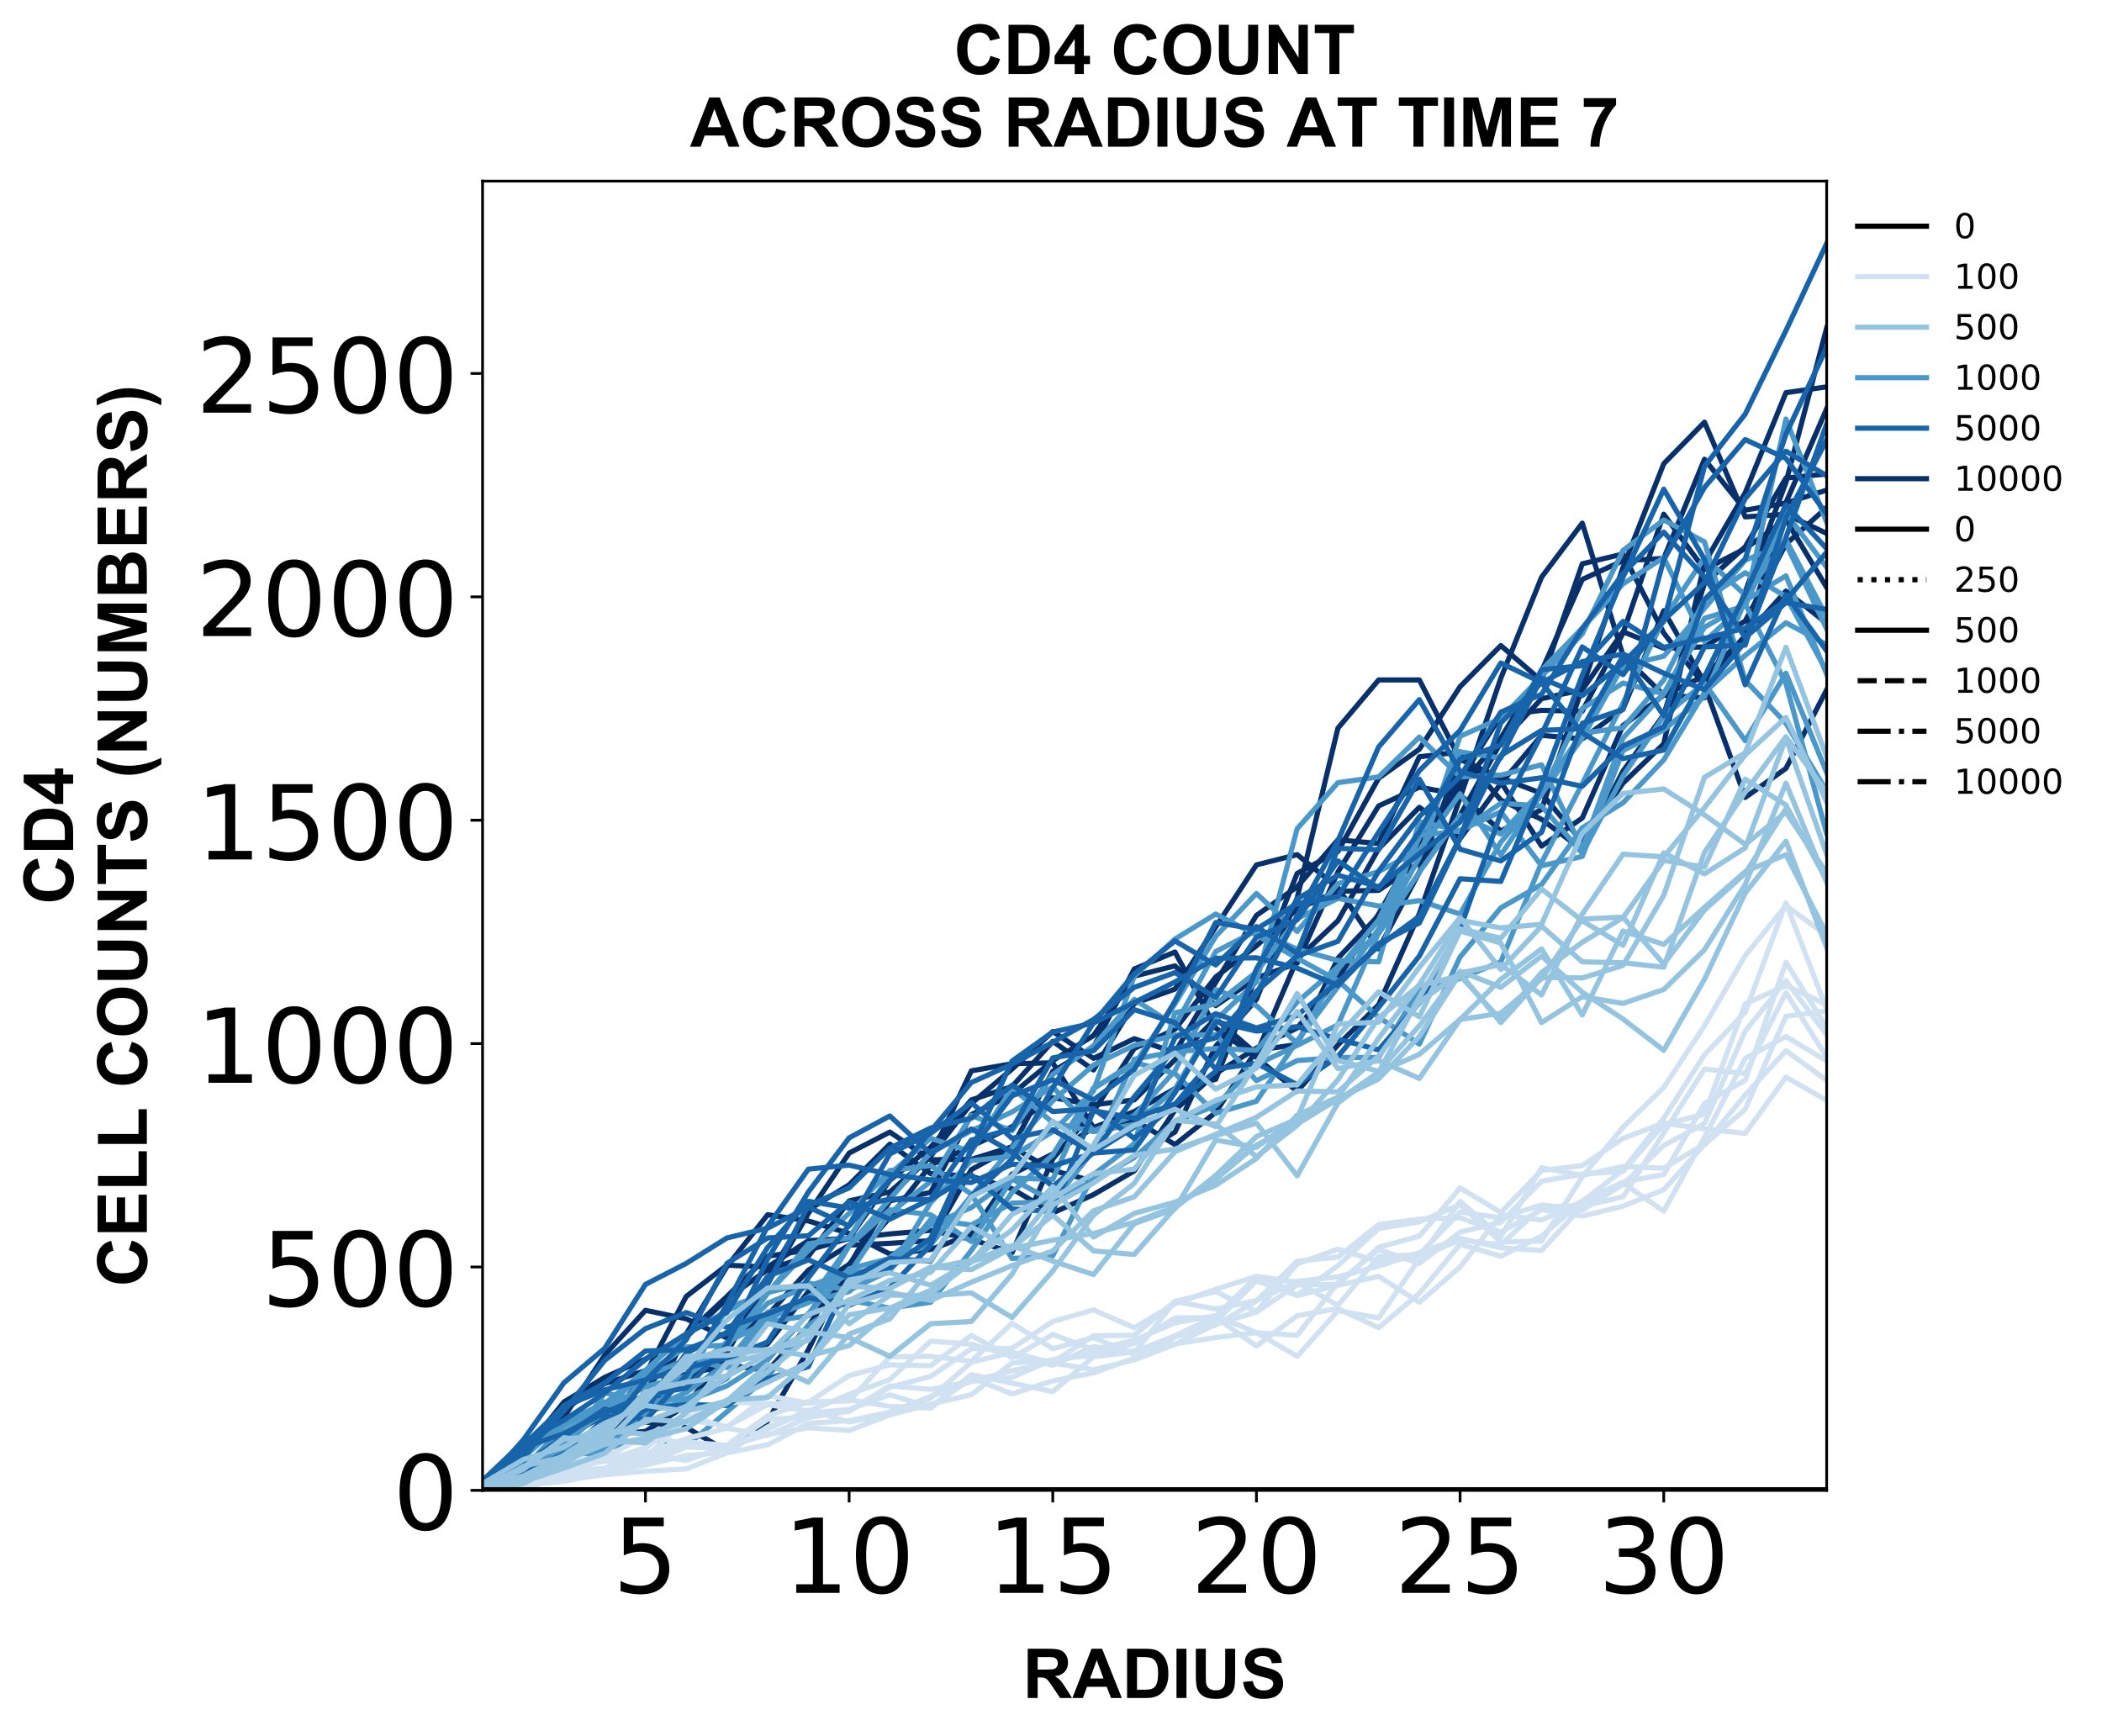<?xml version="1.0" encoding="utf-8" standalone="no"?>
<!DOCTYPE svg PUBLIC "-//W3C//DTD SVG 1.1//EN"
  "http://www.w3.org/Graphics/SVG/1.1/DTD/svg11.dtd">
<!-- Created with matplotlib (https://matplotlib.org/) -->
<svg height="504.658pt" version="1.1" viewBox="0 0 610.843 504.658" width="610.843pt" xmlns="http://www.w3.org/2000/svg" xmlns:xlink="http://www.w3.org/1999/xlink">
 <defs>
  <style type="text/css">
*{stroke-linecap:butt;stroke-linejoin:round;}
  </style>
 </defs>
 <g id="figure_1">
  <g id="patch_1">
   <path d="M 0 504.658 
L 610.843 504.658 
L 610.843 -0 
L 0 -0 
z
" style="fill:#ffffff;"/>
  </g>
  <g id="axes_1">
   <g id="patch_2">
    <path d="M 140.231 433.161 
L 530.831 433.161 
L 530.831 52.641 
L 140.231 52.641 
z
" style="fill:#ffffff;"/>
   </g>
   <g id="matplotlib.axis_1">
    <g id="xtick_1">
     <g id="line2d_1">
      <defs>
       <path d="M 0 0 
L 0 3.5 
" id="m886fbd0b2a" style="stroke:#000000;stroke-width:0.8;"/>
      </defs>
      <g>
       <use style="stroke:#000000;stroke-width:0.8;" x="187.576" xlink:href="#m886fbd0b2a" y="433.161"/>
      </g>
     </g>
     <g id="text_1">
      <!-- 5 -->
      <defs>
       <path d="M 10.797 72.906 
L 49.516 72.906 
L 49.516 64.594 
L 19.828 64.594 
L 19.828 46.734 
Q 21.969 47.469 24.109 47.828 
Q 26.266 48.188 28.422 48.188 
Q 40.625 48.188 47.75 41.5 
Q 54.891 34.812 54.891 23.391 
Q 54.891 11.625 47.562 5.094 
Q 40.234 -1.422 26.906 -1.422 
Q 22.312 -1.422 17.547 -0.641 
Q 12.797 0.141 7.719 1.703 
L 7.719 11.625 
Q 12.109 9.234 16.797 8.062 
Q 21.484 6.891 26.703 6.891 
Q 35.156 6.891 40.078 11.328 
Q 45.016 15.766 45.016 23.391 
Q 45.016 31 40.078 35.438 
Q 35.156 39.891 26.703 39.891 
Q 22.75 39.891 18.812 39.016 
Q 14.891 38.141 10.797 36.281 
z
" id="DejaVuSans-53"/>
      </defs>
      <g transform="translate(178.032 462.957)scale(0.3 -0.3)">
       <use xlink:href="#DejaVuSans-53"/>
      </g>
     </g>
    </g>
    <g id="xtick_2">
     <g id="line2d_2">
      <g>
       <use style="stroke:#000000;stroke-width:0.8;" x="246.758" xlink:href="#m886fbd0b2a" y="433.161"/>
      </g>
     </g>
     <g id="text_2">
      <!-- 10 -->
      <defs>
       <path d="M 12.406 8.297 
L 28.516 8.297 
L 28.516 63.922 
L 10.984 60.406 
L 10.984 69.391 
L 28.422 72.906 
L 38.281 72.906 
L 38.281 8.297 
L 54.391 8.297 
L 54.391 0 
L 12.406 0 
z
" id="DejaVuSans-49"/>
       <path d="M 31.781 66.406 
Q 24.172 66.406 20.328 58.906 
Q 16.5 51.422 16.5 36.375 
Q 16.5 21.391 20.328 13.891 
Q 24.172 6.391 31.781 6.391 
Q 39.453 6.391 43.281 13.891 
Q 47.125 21.391 47.125 36.375 
Q 47.125 51.422 43.281 58.906 
Q 39.453 66.406 31.781 66.406 
z
M 31.781 74.219 
Q 44.047 74.219 50.516 64.516 
Q 56.984 54.828 56.984 36.375 
Q 56.984 17.969 50.516 8.266 
Q 44.047 -1.422 31.781 -1.422 
Q 19.531 -1.422 13.062 8.266 
Q 6.594 17.969 6.594 36.375 
Q 6.594 54.828 13.062 64.516 
Q 19.531 74.219 31.781 74.219 
z
" id="DejaVuSans-48"/>
      </defs>
      <g transform="translate(227.67 462.957)scale(0.3 -0.3)">
       <use xlink:href="#DejaVuSans-49"/>
       <use x="63.623" xlink:href="#DejaVuSans-48"/>
      </g>
     </g>
    </g>
    <g id="xtick_3">
     <g id="line2d_3">
      <g>
       <use style="stroke:#000000;stroke-width:0.8;" x="305.94" xlink:href="#m886fbd0b2a" y="433.161"/>
      </g>
     </g>
     <g id="text_3">
      <!-- 15 -->
      <g transform="translate(286.852 462.957)scale(0.3 -0.3)">
       <use xlink:href="#DejaVuSans-49"/>
       <use x="63.623" xlink:href="#DejaVuSans-53"/>
      </g>
     </g>
    </g>
    <g id="xtick_4">
     <g id="line2d_4">
      <g>
       <use style="stroke:#000000;stroke-width:0.8;" x="365.122" xlink:href="#m886fbd0b2a" y="433.161"/>
      </g>
     </g>
     <g id="text_4">
      <!-- 20 -->
      <defs>
       <path d="M 19.188 8.297 
L 53.609 8.297 
L 53.609 0 
L 7.328 0 
L 7.328 8.297 
Q 12.938 14.109 22.625 23.891 
Q 32.328 33.688 34.812 36.531 
Q 39.547 41.844 41.422 45.531 
Q 43.312 49.219 43.312 52.781 
Q 43.312 58.594 39.234 62.25 
Q 35.156 65.922 28.609 65.922 
Q 23.969 65.922 18.812 64.312 
Q 13.672 62.703 7.812 59.422 
L 7.812 69.391 
Q 13.766 71.781 18.938 73 
Q 24.125 74.219 28.422 74.219 
Q 39.75 74.219 46.484 68.547 
Q 53.219 62.891 53.219 53.422 
Q 53.219 48.922 51.531 44.891 
Q 49.859 40.875 45.406 35.406 
Q 44.188 33.984 37.641 27.219 
Q 31.109 20.453 19.188 8.297 
z
" id="DejaVuSans-50"/>
      </defs>
      <g transform="translate(346.034 462.957)scale(0.3 -0.3)">
       <use xlink:href="#DejaVuSans-50"/>
       <use x="63.623" xlink:href="#DejaVuSans-48"/>
      </g>
     </g>
    </g>
    <g id="xtick_5">
     <g id="line2d_5">
      <g>
       <use style="stroke:#000000;stroke-width:0.8;" x="424.303" xlink:href="#m886fbd0b2a" y="433.161"/>
      </g>
     </g>
     <g id="text_5">
      <!-- 25 -->
      <g transform="translate(405.216 462.957)scale(0.3 -0.3)">
       <use xlink:href="#DejaVuSans-50"/>
       <use x="63.623" xlink:href="#DejaVuSans-53"/>
      </g>
     </g>
    </g>
    <g id="xtick_6">
     <g id="line2d_6">
      <g>
       <use style="stroke:#000000;stroke-width:0.8;" x="483.485" xlink:href="#m886fbd0b2a" y="433.161"/>
      </g>
     </g>
     <g id="text_6">
      <!-- 30 -->
      <defs>
       <path d="M 40.578 39.312 
Q 47.656 37.797 51.625 33 
Q 55.609 28.219 55.609 21.188 
Q 55.609 10.406 48.188 4.484 
Q 40.766 -1.422 27.094 -1.422 
Q 22.516 -1.422 17.656 -0.516 
Q 12.797 0.391 7.625 2.203 
L 7.625 11.719 
Q 11.719 9.328 16.594 8.109 
Q 21.484 6.891 26.812 6.891 
Q 36.078 6.891 40.938 10.547 
Q 45.797 14.203 45.797 21.188 
Q 45.797 27.641 41.281 31.266 
Q 36.766 34.906 28.719 34.906 
L 20.219 34.906 
L 20.219 43.016 
L 29.109 43.016 
Q 36.375 43.016 40.234 45.922 
Q 44.094 48.828 44.094 54.297 
Q 44.094 59.906 40.109 62.906 
Q 36.141 65.922 28.719 65.922 
Q 24.656 65.922 20.016 65.031 
Q 15.375 64.156 9.812 62.312 
L 9.812 71.094 
Q 15.438 72.656 20.344 73.438 
Q 25.25 74.219 29.594 74.219 
Q 40.828 74.219 47.359 69.109 
Q 53.906 64.016 53.906 55.328 
Q 53.906 49.266 50.438 45.094 
Q 46.969 40.922 40.578 39.312 
z
" id="DejaVuSans-51"/>
      </defs>
      <g transform="translate(464.398 462.957)scale(0.3 -0.3)">
       <use xlink:href="#DejaVuSans-51"/>
       <use x="63.623" xlink:href="#DejaVuSans-48"/>
      </g>
     </g>
    </g>
    <g id="text_7">
     <!-- RADIUS -->
     <defs>
      <path d="M 7.328 0 
L 7.328 71.578 
L 37.75 71.578 
Q 49.219 71.578 54.422 69.641 
Q 59.625 67.719 62.75 62.781 
Q 65.875 57.859 65.875 51.516 
Q 65.875 43.453 61.125 38.203 
Q 56.391 32.953 46.969 31.594 
Q 51.656 28.859 54.703 25.578 
Q 57.766 22.312 62.938 13.969 
L 71.688 0 
L 54.391 0 
L 43.953 15.578 
Q 38.375 23.922 36.328 26.094 
Q 34.281 28.266 31.984 29.078 
Q 29.688 29.891 24.703 29.891 
L 21.781 29.891 
L 21.781 0 
z
M 21.781 41.312 
L 32.469 41.312 
Q 42.875 41.312 45.453 42.188 
Q 48.047 43.062 49.516 45.203 
Q 50.984 47.359 50.984 50.594 
Q 50.984 54.203 49.047 56.422 
Q 47.125 58.641 43.609 59.234 
Q 41.844 59.469 33.062 59.469 
L 21.781 59.469 
z
" id="Arial-BoldMT-82"/>
      <path d="M 71.828 0 
L 56.109 0 
L 49.859 16.266 
L 21.234 16.266 
L 15.328 0 
L 0 0 
L 27.875 71.578 
L 43.172 71.578 
z
M 45.219 28.328 
L 35.359 54.891 
L 25.688 28.328 
z
" id="Arial-BoldMT-65"/>
      <path d="M 7.234 71.578 
L 33.641 71.578 
Q 42.578 71.578 47.266 70.219 
Q 53.562 68.359 58.047 63.625 
Q 62.547 58.891 64.891 52.031 
Q 67.234 45.172 67.234 35.109 
Q 67.234 26.266 65.047 19.875 
Q 62.359 12.062 57.375 7.234 
Q 53.609 3.562 47.219 1.516 
Q 42.438 0 34.422 0 
L 7.234 0 
z
M 21.688 59.469 
L 21.688 12.062 
L 32.469 12.062 
Q 38.531 12.062 41.219 12.75 
Q 44.734 13.625 47.047 15.719 
Q 49.359 17.828 50.828 22.625 
Q 52.297 27.438 52.297 35.75 
Q 52.297 44.047 50.828 48.484 
Q 49.359 52.938 46.719 55.422 
Q 44.094 57.906 40.047 58.797 
Q 37.016 59.469 28.172 59.469 
z
" id="Arial-BoldMT-68"/>
      <path d="M 6.844 0 
L 6.844 71.578 
L 21.297 71.578 
L 21.297 0 
z
" id="Arial-BoldMT-73"/>
      <path d="M 7.172 71.578 
L 21.625 71.578 
L 21.625 32.812 
Q 21.625 23.578 22.172 20.844 
Q 23.094 16.453 26.578 13.797 
Q 30.078 11.141 36.141 11.141 
Q 42.281 11.141 45.406 13.641 
Q 48.531 16.156 49.172 19.812 
Q 49.812 23.484 49.812 31.984 
L 49.812 71.578 
L 64.266 71.578 
L 64.266 33.984 
Q 64.266 21.094 63.094 15.766 
Q 61.922 10.453 58.766 6.781 
Q 55.609 3.125 50.328 0.953 
Q 45.062 -1.219 36.578 -1.219 
Q 26.312 -1.219 21.016 1.141 
Q 15.719 3.516 12.641 7.297 
Q 9.578 11.078 8.594 15.234 
Q 7.172 21.391 7.172 33.406 
z
" id="Arial-BoldMT-85"/>
      <path d="M 3.609 23.297 
L 17.672 24.656 
Q 18.953 17.578 22.828 14.25 
Q 26.703 10.938 33.297 10.938 
Q 40.281 10.938 43.812 13.891 
Q 47.359 16.844 47.359 20.797 
Q 47.359 23.344 45.875 25.125 
Q 44.391 26.906 40.672 28.219 
Q 38.141 29.109 29.109 31.344 
Q 17.484 34.234 12.797 38.422 
Q 6.203 44.344 6.203 52.828 
Q 6.203 58.297 9.297 63.062 
Q 12.406 67.828 18.234 70.312 
Q 24.078 72.797 32.328 72.797 
Q 45.797 72.797 52.609 66.891 
Q 59.422 60.984 59.766 51.125 
L 45.312 50.484 
Q 44.391 56 41.328 58.422 
Q 38.281 60.844 32.172 60.844 
Q 25.875 60.844 22.312 58.25 
Q 20.016 56.594 20.016 53.812 
Q 20.016 51.266 22.172 49.469 
Q 24.906 47.172 35.453 44.672 
Q 46 42.188 51.047 39.516 
Q 56.109 36.859 58.953 32.25 
Q 61.812 27.641 61.812 20.844 
Q 61.812 14.703 58.391 9.328 
Q 54.984 3.953 48.734 1.344 
Q 42.484 -1.266 33.156 -1.266 
Q 19.578 -1.266 12.297 5 
Q 5.031 11.281 3.609 23.297 
z
" id="Arial-BoldMT-83"/>
     </defs>
     <g transform="translate(297.195 493.511)scale(0.2 -0.2)">
      <use xlink:href="#Arial-BoldMT-82"/>
      <use x="72.217" xlink:href="#Arial-BoldMT-65"/>
      <use x="144.434" xlink:href="#Arial-BoldMT-68"/>
      <use x="216.65" xlink:href="#Arial-BoldMT-73"/>
      <use x="244.434" xlink:href="#Arial-BoldMT-85"/>
      <use x="316.65" xlink:href="#Arial-BoldMT-83"/>
     </g>
    </g>
   </g>
   <g id="matplotlib.axis_2">
    <g id="ytick_1">
     <g id="line2d_7">
      <defs>
       <path d="M 0 0 
L -3.5 0 
" id="m9223be0304" style="stroke:#000000;stroke-width:0.8;"/>
      </defs>
      <g>
       <use style="stroke:#000000;stroke-width:0.8;" x="140.231" xlink:href="#m9223be0304" y="433.161"/>
      </g>
     </g>
     <g id="text_8">
      <!-- 0 -->
      <g transform="translate(114.143 444.559)scale(0.3 -0.3)">
       <use xlink:href="#DejaVuSans-48"/>
      </g>
     </g>
    </g>
    <g id="ytick_2">
     <g id="line2d_8">
      <g>
       <use style="stroke:#000000;stroke-width:0.8;" x="140.231" xlink:href="#m9223be0304" y="368.238"/>
      </g>
     </g>
     <g id="text_9">
      <!-- 500 -->
      <g transform="translate(75.968 379.636)scale(0.3 -0.3)">
       <use xlink:href="#DejaVuSans-53"/>
       <use x="63.623" xlink:href="#DejaVuSans-48"/>
       <use x="127.246" xlink:href="#DejaVuSans-48"/>
      </g>
     </g>
    </g>
    <g id="ytick_3">
     <g id="line2d_9">
      <g>
       <use style="stroke:#000000;stroke-width:0.8;" x="140.231" xlink:href="#m9223be0304" y="303.315"/>
      </g>
     </g>
     <g id="text_10">
      <!-- 1000 -->
      <g transform="translate(56.881 314.713)scale(0.3 -0.3)">
       <use xlink:href="#DejaVuSans-49"/>
       <use x="63.623" xlink:href="#DejaVuSans-48"/>
       <use x="127.246" xlink:href="#DejaVuSans-48"/>
       <use x="190.869" xlink:href="#DejaVuSans-48"/>
      </g>
     </g>
    </g>
    <g id="ytick_4">
     <g id="line2d_10">
      <g>
       <use style="stroke:#000000;stroke-width:0.8;" x="140.231" xlink:href="#m9223be0304" y="238.392"/>
      </g>
     </g>
     <g id="text_11">
      <!-- 1500 -->
      <g transform="translate(56.881 249.79)scale(0.3 -0.3)">
       <use xlink:href="#DejaVuSans-49"/>
       <use x="63.623" xlink:href="#DejaVuSans-53"/>
       <use x="127.246" xlink:href="#DejaVuSans-48"/>
       <use x="190.869" xlink:href="#DejaVuSans-48"/>
      </g>
     </g>
    </g>
    <g id="ytick_5">
     <g id="line2d_11">
      <g>
       <use style="stroke:#000000;stroke-width:0.8;" x="140.231" xlink:href="#m9223be0304" y="173.469"/>
      </g>
     </g>
     <g id="text_12">
      <!-- 2000 -->
      <g transform="translate(56.881 184.867)scale(0.3 -0.3)">
       <use xlink:href="#DejaVuSans-50"/>
       <use x="63.623" xlink:href="#DejaVuSans-48"/>
       <use x="127.246" xlink:href="#DejaVuSans-48"/>
       <use x="190.869" xlink:href="#DejaVuSans-48"/>
      </g>
     </g>
    </g>
    <g id="ytick_6">
     <g id="line2d_12">
      <g>
       <use style="stroke:#000000;stroke-width:0.8;" x="140.231" xlink:href="#m9223be0304" y="108.546"/>
      </g>
     </g>
     <g id="text_13">
      <!-- 2500 -->
      <g transform="translate(56.881 119.944)scale(0.3 -0.3)">
       <use xlink:href="#DejaVuSans-50"/>
       <use x="63.623" xlink:href="#DejaVuSans-53"/>
       <use x="127.246" xlink:href="#DejaVuSans-48"/>
       <use x="190.869" xlink:href="#DejaVuSans-48"/>
      </g>
     </g>
    </g>
    <g id="text_14">
     <!-- CD4 -->
     <defs>
      <path d="M 53.078 26.312 
L 67.094 21.875 
Q 63.875 10.156 56.375 4.469 
Q 48.875 -1.219 37.359 -1.219 
Q 23.094 -1.219 13.906 8.516 
Q 4.734 18.266 4.734 35.156 
Q 4.734 53.031 13.953 62.906 
Q 23.188 72.797 38.234 72.797 
Q 51.375 72.797 59.578 65.047 
Q 64.453 60.453 66.891 51.859 
L 52.594 48.438 
Q 51.312 54 47.281 57.219 
Q 43.266 60.453 37.5 60.453 
Q 29.547 60.453 24.578 54.734 
Q 19.625 49.031 19.625 36.234 
Q 19.625 22.656 24.5 16.891 
Q 29.391 11.141 37.203 11.141 
Q 42.969 11.141 47.109 14.797 
Q 51.266 18.453 53.078 26.312 
z
" id="Arial-BoldMT-67"/>
      <path d="M 31.156 0 
L 31.156 14.406 
L 1.859 14.406 
L 1.859 26.422 
L 32.906 71.875 
L 44.438 71.875 
L 44.438 26.469 
L 53.328 26.469 
L 53.328 14.406 
L 44.438 14.406 
L 44.438 0 
z
M 31.156 26.469 
L 31.156 50.922 
L 14.703 26.469 
z
" id="Arial-BoldMT-52"/>
     </defs>
     <g transform="translate(21.253 262.906)rotate(-90)scale(0.2 -0.2)">
      <use xlink:href="#Arial-BoldMT-67"/>
      <use x="72.217" xlink:href="#Arial-BoldMT-68"/>
      <use x="144.434" xlink:href="#Arial-BoldMT-52"/>
     </g>
     <!-- CELL COUNTS (NUMBERS) -->
     <defs>
      <path d="M 7.281 0 
L 7.281 71.578 
L 60.359 71.578 
L 60.359 59.469 
L 21.734 59.469 
L 21.734 43.609 
L 57.672 43.609 
L 57.672 31.547 
L 21.734 31.547 
L 21.734 12.062 
L 61.719 12.062 
L 61.719 0 
z
" id="Arial-BoldMT-69"/>
      <path d="M 7.672 0 
L 7.672 71 
L 22.125 71 
L 22.125 12.062 
L 58.062 12.062 
L 58.062 0 
z
" id="Arial-BoldMT-76"/>
      <path id="Arial-BoldMT-32"/>
      <path d="M 4.344 35.359 
Q 4.344 46.297 7.625 53.719 
Q 10.062 59.188 14.281 63.531 
Q 18.5 67.875 23.531 69.969 
Q 30.219 72.797 38.969 72.797 
Q 54.781 72.797 64.281 62.984 
Q 73.781 53.172 73.781 35.688 
Q 73.781 18.359 64.359 8.562 
Q 54.938 -1.219 39.156 -1.219 
Q 23.188 -1.219 13.766 8.516 
Q 4.344 18.266 4.344 35.359 
z
M 19.234 35.844 
Q 19.234 23.688 24.844 17.406 
Q 30.469 11.141 39.109 11.141 
Q 47.75 11.141 53.297 17.359 
Q 58.844 23.578 58.844 36.031 
Q 58.844 48.344 53.438 54.391 
Q 48.047 60.453 39.109 60.453 
Q 30.172 60.453 24.703 54.312 
Q 19.234 48.188 19.234 35.844 
z
" id="Arial-BoldMT-79"/>
      <path d="M 7.422 0 
L 7.422 71.578 
L 21.484 71.578 
L 50.781 23.781 
L 50.781 71.578 
L 64.203 71.578 
L 64.203 0 
L 49.703 0 
L 20.844 46.688 
L 20.844 0 
z
" id="Arial-BoldMT-78"/>
      <path d="M 23.391 0 
L 23.391 59.469 
L 2.156 59.469 
L 2.156 71.578 
L 59.031 71.578 
L 59.031 59.469 
L 37.844 59.469 
L 37.844 0 
z
" id="Arial-BoldMT-84"/>
      <path d="M 29.938 -21.047 
L 20.516 -21.047 
Q 13.031 -9.766 9.125 2.391 
Q 5.219 14.547 5.219 25.922 
Q 5.219 40.047 10.062 52.641 
Q 14.266 63.578 20.703 72.797 
L 30.078 72.797 
Q 23.391 58.016 20.875 47.625 
Q 18.359 37.25 18.359 25.641 
Q 18.359 17.625 19.844 9.219 
Q 21.344 0.828 23.922 -6.734 
Q 25.641 -11.719 29.938 -21.047 
z
" id="Arial-BoldMT-40"/>
      <path d="M 7.078 0 
L 7.078 71.578 
L 28.719 71.578 
L 41.703 22.75 
L 54.547 71.578 
L 76.219 71.578 
L 76.219 0 
L 62.797 0 
L 62.797 56.344 
L 48.578 0 
L 34.672 0 
L 20.516 56.344 
L 20.516 0 
z
" id="Arial-BoldMT-77"/>
      <path d="M 7.328 71.578 
L 35.938 71.578 
Q 44.438 71.578 48.609 70.875 
Q 52.781 70.172 56.078 67.922 
Q 59.375 65.672 61.562 61.938 
Q 63.766 58.203 63.766 53.562 
Q 63.766 48.531 61.047 44.328 
Q 58.344 40.141 53.719 38.031 
Q 60.25 36.141 63.766 31.547 
Q 67.281 26.953 67.281 20.75 
Q 67.281 15.875 65.016 11.25 
Q 62.75 6.641 58.812 3.875 
Q 54.891 1.125 49.125 0.484 
Q 45.516 0.094 31.688 0 
L 7.328 0 
z
M 21.781 59.672 
L 21.781 43.109 
L 31.25 43.109 
Q 39.703 43.109 41.75 43.359 
Q 45.453 43.797 47.578 45.922 
Q 49.703 48.047 49.703 51.516 
Q 49.703 54.828 47.875 56.906 
Q 46.047 58.984 42.438 59.422 
Q 40.281 59.672 30.078 59.672 
z
M 21.781 31.203 
L 21.781 12.062 
L 35.156 12.062 
Q 42.969 12.062 45.062 12.5 
Q 48.297 13.094 50.312 15.359 
Q 52.344 17.625 52.344 21.438 
Q 52.344 24.656 50.781 26.906 
Q 49.219 29.156 46.266 30.172 
Q 43.312 31.203 33.453 31.203 
z
" id="Arial-BoldMT-66"/>
      <path d="M 3.375 -21.047 
Q 7.422 -12.359 9.078 -7.719 
Q 10.75 -3.078 12.156 2.969 
Q 13.578 9.031 14.25 14.469 
Q 14.938 19.922 14.938 25.641 
Q 14.938 37.25 12.453 47.625 
Q 9.969 58.016 3.266 72.797 
L 12.594 72.797 
Q 19.969 62.312 24.047 50.531 
Q 28.125 38.766 28.125 26.656 
Q 28.125 16.453 24.906 4.781 
Q 21.234 -8.297 12.844 -21.047 
z
" id="Arial-BoldMT-41"/>
     </defs>
     <g transform="translate(42.671 374.003)rotate(-90)scale(0.2 -0.2)">
      <use xlink:href="#Arial-BoldMT-67"/>
      <use x="72.217" xlink:href="#Arial-BoldMT-69"/>
      <use x="138.916" xlink:href="#Arial-BoldMT-76"/>
      <use x="200" xlink:href="#Arial-BoldMT-76"/>
      <use x="261.068" xlink:href="#Arial-BoldMT-32"/>
      <use x="288.852" xlink:href="#Arial-BoldMT-67"/>
      <use x="361.068" xlink:href="#Arial-BoldMT-79"/>
      <use x="438.852" xlink:href="#Arial-BoldMT-85"/>
      <use x="511.068" xlink:href="#Arial-BoldMT-78"/>
      <use x="583.285" xlink:href="#Arial-BoldMT-84"/>
      <use x="644.369" xlink:href="#Arial-BoldMT-83"/>
      <use x="711.068" xlink:href="#Arial-BoldMT-32"/>
      <use x="738.852" xlink:href="#Arial-BoldMT-40"/>
      <use x="772.152" xlink:href="#Arial-BoldMT-78"/>
      <use x="844.369" xlink:href="#Arial-BoldMT-85"/>
      <use x="916.586" xlink:href="#Arial-BoldMT-77"/>
      <use x="999.887" xlink:href="#Arial-BoldMT-66"/>
      <use x="1072.104" xlink:href="#Arial-BoldMT-69"/>
      <use x="1138.803" xlink:href="#Arial-BoldMT-82"/>
      <use x="1211.02" xlink:href="#Arial-BoldMT-83"/>
      <use x="1277.719" xlink:href="#Arial-BoldMT-41"/>
     </g>
    </g>
   </g>
   <g id="line2d_13">
    <path clip-path="url(#pec00c05934)" d="M 140.231 431.863 
L 152.067 426.02 
L 163.903 420.307 
L 175.74 417.06 
L 187.576 416.022 
L 199.412 408.491 
L 211.249 393.299 
L 223.085 371.484 
L 234.922 351.618 
L 246.758 344.347 
L 258.594 332.531 
L 270.431 341.1 
L 282.267 341.88 
L 294.103 345.515 
L 305.94 352.527 
L 317.776 347.203 
L 329.612 340.321 
L 341.449 322.662 
L 353.285 312.015 
L 365.122 304.614 
L 376.958 298.771 
L 388.794 284.488 
L 400.631 265.66 
L 412.467 245.014 
L 424.303 228.524 
L 436.14 214.501 
L 447.976 195.024 
L 459.812 168.405 
L 471.649 162.952 
L 483.485 162.303 
L 495.322 133.477 
L 507.158 148.279 
L 518.994 146.202 
L 530.831 142.436 
" style="fill:none;stroke:#08306b;stroke-linecap:square;stroke-width:1.5;"/>
   </g>
   <g id="line2d_14">
    <path clip-path="url(#pec00c05934)" d="M 140.231 432.382 
L 152.067 427.188 
L 163.903 426.409 
L 175.74 414.204 
L 187.576 399.401 
L 199.412 376.808 
L 211.249 367.719 
L 223.085 368.238 
L 234.922 360.577 
L 246.758 359.928 
L 258.594 358.63 
L 270.431 357.591 
L 282.267 360.188 
L 294.103 364.083 
L 305.94 336.816 
L 317.776 323.052 
L 329.612 304.744 
L 341.449 299.16 
L 353.285 283.968 
L 365.122 274.879 
L 376.958 264.232 
L 388.794 259.038 
L 400.631 258.778 
L 412.467 250.728 
L 424.303 236.964 
L 436.14 215.799 
L 447.976 203.074 
L 459.812 200.477 
L 471.649 183.597 
L 483.485 188.402 
L 495.322 188.012 
L 507.158 180.481 
L 518.994 158.148 
L 530.831 147.5 
" style="fill:none;stroke:#08306b;stroke-linecap:square;stroke-width:1.5;"/>
   </g>
   <g id="line2d_15">
    <path clip-path="url(#pec00c05934)" d="M 140.231 431.214 
L 152.067 420.047 
L 163.903 409.659 
L 175.74 402.128 
L 187.576 398.363 
L 199.412 399.531 
L 211.249 396.675 
L 223.085 398.363 
L 234.922 385.378 
L 246.758 367.849 
L 258.594 347.723 
L 270.431 336.036 
L 282.267 320.715 
L 294.103 310.717 
L 305.94 299.809 
L 317.776 307.6 
L 329.612 301.887 
L 341.449 305.912 
L 353.285 285.526 
L 365.122 266.05 
L 376.958 257.739 
L 388.794 244.106 
L 400.631 245.144 
L 412.467 219.954 
L 424.303 218.526 
L 436.14 232.549 
L 447.976 238.133 
L 459.812 246.962 
L 471.649 224.109 
L 483.485 207.749 
L 495.322 169.574 
L 507.158 158.927 
L 518.994 138.93 
L 530.831 137.762 
" style="fill:none;stroke:#08306b;stroke-linecap:square;stroke-width:1.5;"/>
   </g>
   <g id="line2d_16">
    <path clip-path="url(#pec00c05934)" d="M 140.231 432.382 
L 152.067 427.058 
L 163.903 419.787 
L 175.74 414.723 
L 187.576 408.88 
L 199.412 400.57 
L 211.249 395.246 
L 223.085 390.572 
L 234.922 375.38 
L 246.758 367.459 
L 258.594 353.825 
L 270.431 338.633 
L 282.267 333.18 
L 294.103 327.467 
L 305.94 319.027 
L 317.776 321.104 
L 329.612 319.676 
L 341.449 307.99 
L 353.285 296.044 
L 365.122 306.302 
L 376.958 278.774 
L 388.794 267.608 
L 400.631 246.702 
L 412.467 234.627 
L 424.303 243.716 
L 436.14 227.745 
L 447.976 213.722 
L 459.812 214.76 
L 471.649 206.061 
L 483.485 177.495 
L 495.322 198.4 
L 507.158 184.766 
L 518.994 146.072 
L 530.831 118.804 
" style="fill:none;stroke:#08306b;stroke-linecap:square;stroke-width:1.5;"/>
   </g>
   <g id="line2d_17">
    <path clip-path="url(#pec00c05934)" d="M 140.231 431.343 
L 152.067 427.318 
L 163.903 418.099 
L 175.74 411.217 
L 187.576 406.023 
L 199.412 401.089 
L 211.249 391.87 
L 223.085 373.043 
L 234.922 352.657 
L 246.758 335.128 
L 258.594 329.025 
L 270.431 337.075 
L 282.267 336.945 
L 294.103 333.31 
L 305.94 340.192 
L 317.776 343.308 
L 329.612 336.166 
L 341.449 329.025 
L 353.285 304.094 
L 365.122 290.461 
L 376.958 260.986 
L 388.794 211.644 
L 400.631 197.621 
L 412.467 197.621 
L 424.303 220.733 
L 436.14 226.057 
L 447.976 230.602 
L 459.812 244.755 
L 471.649 227.615 
L 483.485 216.189 
L 495.322 163.601 
L 507.158 143.215 
L 518.994 114.13 
L 530.831 112.442 
" style="fill:none;stroke:#08306b;stroke-linecap:square;stroke-width:1.5;"/>
   </g>
   <g id="line2d_18">
    <path clip-path="url(#pec00c05934)" d="M 140.231 432.772 
L 152.067 430.954 
L 163.903 427.448 
L 175.74 420.566 
L 187.576 411.996 
L 199.412 387.715 
L 211.249 368.108 
L 223.085 353.046 
L 234.922 354.864 
L 246.758 358.5 
L 258.594 364.473 
L 270.431 363.174 
L 282.267 358.76 
L 294.103 341.23 
L 305.94 335.387 
L 317.776 327.726 
L 329.612 323.052 
L 341.449 316.43 
L 353.285 313.703 
L 365.122 283.579 
L 376.958 253.844 
L 388.794 247.482 
L 400.631 226.187 
L 412.467 217.747 
L 424.303 199.568 
L 436.14 187.623 
L 447.976 197.88 
L 459.812 163.861 
L 471.649 161.004 
L 483.485 183.987 
L 495.322 199.179 
L 507.158 231.77 
L 518.994 223.33 
L 530.831 200.477 
" style="fill:none;stroke:#08306b;stroke-linecap:square;stroke-width:1.5;"/>
   </g>
   <g id="line2d_19">
    <path clip-path="url(#pec00c05934)" d="M 140.231 432.772 
L 152.067 430.694 
L 163.903 426.669 
L 175.74 420.566 
L 187.576 404.206 
L 199.412 388.624 
L 211.249 377.457 
L 223.085 369.017 
L 234.922 365.122 
L 246.758 349.021 
L 258.594 346.424 
L 270.431 336.166 
L 282.267 311.236 
L 294.103 309.158 
L 305.94 308.899 
L 317.776 327.726 
L 329.612 325.519 
L 341.449 332.66 
L 353.285 323.312 
L 365.122 305.263 
L 376.958 303.575 
L 388.794 278.515 
L 400.631 266.05 
L 412.467 245.923 
L 424.303 226.576 
L 436.14 208.008 
L 447.976 206.45 
L 459.812 206.71 
L 471.649 183.987 
L 483.485 149.448 
L 495.322 165.549 
L 507.158 159.446 
L 518.994 151.006 
L 530.831 170.743 
" style="fill:none;stroke:#08306b;stroke-linecap:square;stroke-width:1.5;"/>
   </g>
   <g id="line2d_20">
    <path clip-path="url(#pec00c05934)" d="M 140.231 432.252 
L 152.067 427.578 
L 163.903 419.787 
L 175.74 416.411 
L 187.576 413.295 
L 199.412 414.853 
L 211.249 421.735 
L 223.085 413.035 
L 234.922 392.26 
L 246.758 368.108 
L 258.594 349.021 
L 270.431 346.554 
L 282.267 323.961 
L 294.103 317.988 
L 305.94 308.249 
L 317.776 300.978 
L 329.612 283.709 
L 341.449 280.722 
L 353.285 292.278 
L 365.122 284.228 
L 376.958 279.943 
L 388.794 253.454 
L 400.631 234.237 
L 412.467 228.784 
L 424.303 230.991 
L 436.14 241.509 
L 447.976 235.276 
L 459.812 199.828 
L 471.649 164.9 
L 483.485 134.775 
L 495.322 122.7 
L 507.158 150.227 
L 518.994 149.448 
L 530.831 155.031 
" style="fill:none;stroke:#08306b;stroke-linecap:square;stroke-width:1.5;"/>
   </g>
   <g id="line2d_21">
    <path clip-path="url(#pec00c05934)" d="M 140.231 431.733 
L 152.067 422.124 
L 163.903 407.452 
L 175.74 400.31 
L 187.576 394.987 
L 199.412 387.845 
L 211.249 376.808 
L 223.085 365.122 
L 234.922 363.304 
L 246.758 359.928 
L 258.594 343.048 
L 270.431 333.44 
L 282.267 319.676 
L 294.103 315.781 
L 305.94 302.666 
L 317.776 310.976 
L 329.612 291.629 
L 341.449 287.474 
L 353.285 269.426 
L 365.122 251.377 
L 376.958 248.39 
L 388.794 257.999 
L 400.631 275.788 
L 412.467 253.454 
L 424.303 220.344 
L 436.14 227.226 
L 447.976 245.923 
L 459.812 237.743 
L 471.649 210.865 
L 483.485 202.035 
L 495.322 196.452 
L 507.158 185.026 
L 518.994 171.781 
L 530.831 181.13 
" style="fill:none;stroke:#08306b;stroke-linecap:square;stroke-width:1.5;"/>
   </g>
   <g id="line2d_22">
    <path clip-path="url(#pec00c05934)" d="M 140.231 430.824 
L 152.067 421.475 
L 163.903 411.867 
L 175.74 393.818 
L 187.576 380.833 
L 199.412 383.3 
L 211.249 388.884 
L 223.085 382.262 
L 234.922 369.147 
L 246.758 361.876 
L 258.594 361.356 
L 270.431 360.577 
L 282.267 339.932 
L 294.103 333.44 
L 305.94 311.366 
L 317.776 304.354 
L 329.612 281.631 
L 341.449 276.697 
L 353.285 298.771 
L 365.122 307.341 
L 376.958 317.209 
L 388.794 303.705 
L 400.631 292.019 
L 412.467 265.53 
L 424.303 231.9 
L 436.14 197.101 
L 447.976 167.756 
L 459.812 152.045 
L 471.649 190.479 
L 483.485 202.035 
L 495.322 202.815 
L 507.158 172.041 
L 518.994 140.229 
L 530.831 95.302 
" style="fill:none;stroke:#08306b;stroke-linecap:square;stroke-width:1.5;"/>
   </g>
   <g id="line2d_23">
    <path clip-path="url(#pec00c05934)" d="M 140.231 431.733 
L 152.067 424.851 
L 163.903 421.215 
L 175.74 419.527 
L 187.576 409.919 
L 199.412 404.725 
L 211.249 396.155 
L 223.085 381.353 
L 234.922 378.366 
L 246.758 375.38 
L 258.594 365.512 
L 270.431 356.033 
L 282.267 350.969 
L 294.103 342.399 
L 305.94 342.788 
L 317.776 316.17 
L 329.612 309.418 
L 341.449 291.759 
L 353.285 272.152 
L 365.122 259.687 
L 376.958 270.724 
L 388.794 256.83 
L 400.631 253.325 
L 412.467 247.092 
L 424.303 230.731 
L 436.14 248.52 
L 447.976 230.731 
L 459.812 214.501 
L 471.649 193.466 
L 483.485 190.739 
L 495.322 176.845 
L 507.158 162.822 
L 518.994 158.018 
L 530.831 182.818 
" style="fill:none;stroke:#4a98c9;stroke-linecap:square;stroke-width:1.5;"/>
   </g>
   <g id="line2d_24">
    <path clip-path="url(#pec00c05934)" d="M 140.231 431.993 
L 152.067 425.37 
L 163.903 419.917 
L 175.74 409.659 
L 187.576 402.907 
L 199.412 400.051 
L 211.249 391.351 
L 223.085 375.899 
L 234.922 363.434 
L 246.758 352.657 
L 258.594 340.192 
L 270.431 338.763 
L 282.267 347.073 
L 294.103 365.771 
L 305.94 364.992 
L 317.776 341.36 
L 329.612 332.401 
L 341.449 294.356 
L 353.285 291.759 
L 365.122 282.54 
L 376.958 266.958 
L 388.794 261.115 
L 400.631 263.323 
L 412.467 261.765 
L 424.303 265.66 
L 436.14 244.755 
L 447.976 230.991 
L 459.812 205.931 
L 471.649 198.53 
L 483.485 201.646 
L 495.322 182.299 
L 507.158 175.547 
L 518.994 121.791 
L 530.831 151.785 
" style="fill:none;stroke:#4a98c9;stroke-linecap:square;stroke-width:1.5;"/>
   </g>
   <g id="line2d_25">
    <path clip-path="url(#pec00c05934)" d="M 140.231 433.161 
L 152.067 427.578 
L 163.903 421.995 
L 175.74 404.855 
L 187.576 407.192 
L 199.412 406.543 
L 211.249 400.7 
L 223.085 383.69 
L 234.922 376.938 
L 246.758 370.186 
L 258.594 352.527 
L 270.431 343.438 
L 282.267 324.221 
L 294.103 328.635 
L 305.94 312.275 
L 317.776 303.965 
L 329.612 290.461 
L 341.449 298.121 
L 353.285 276.567 
L 365.122 270.464 
L 376.958 275.918 
L 388.794 279.164 
L 400.631 279.554 
L 412.467 238.782 
L 424.303 241.379 
L 436.14 235.925 
L 447.976 251.637 
L 459.812 248.91 
L 471.649 218.136 
L 483.485 212.163 
L 495.322 202.425 
L 507.158 174.508 
L 518.994 167.367 
L 530.831 195.933 
" style="fill:none;stroke:#4a98c9;stroke-linecap:square;stroke-width:1.5;"/>
   </g>
   <g id="line2d_26">
    <path clip-path="url(#pec00c05934)" d="M 140.231 431.603 
L 152.067 426.929 
L 163.903 414.463 
L 175.74 407.452 
L 187.576 410.308 
L 199.412 407.322 
L 211.249 402.777 
L 223.085 395.246 
L 234.922 381.742 
L 246.758 368.758 
L 258.594 365.771 
L 270.431 361.746 
L 282.267 347.593 
L 294.103 333.569 
L 305.94 319.936 
L 317.776 309.548 
L 329.612 303.835 
L 341.449 300.848 
L 353.285 300.718 
L 365.122 314.093 
L 376.958 308.249 
L 388.794 307.341 
L 400.631 307.341 
L 412.467 287.344 
L 424.303 284.358 
L 436.14 279.554 
L 447.976 250.728 
L 459.812 227.745 
L 471.649 204.373 
L 483.485 179.962 
L 495.322 162.043 
L 507.158 172.95 
L 518.994 156.849 
L 530.831 179.312 
" style="fill:none;stroke:#4a98c9;stroke-linecap:square;stroke-width:1.5;"/>
   </g>
   <g id="line2d_27">
    <path clip-path="url(#pec00c05934)" d="M 140.231 432.772 
L 152.067 429.136 
L 163.903 418.619 
L 175.74 410.568 
L 187.576 406.803 
L 199.412 401.609 
L 211.249 380.054 
L 223.085 375.899 
L 234.922 361.486 
L 246.758 359.798 
L 258.594 341.23 
L 270.431 330.843 
L 282.267 334.738 
L 294.103 316.17 
L 305.94 326.298 
L 317.776 328.895 
L 329.612 326.817 
L 341.449 316.56 
L 353.285 296.433 
L 365.122 285.397 
L 376.958 240.859 
L 388.794 227.485 
L 400.631 225.797 
L 412.467 214.241 
L 424.303 225.797 
L 436.14 225.278 
L 447.976 222.291 
L 459.812 246.702 
L 471.649 214.501 
L 483.485 201.646 
L 495.322 179.702 
L 507.158 176.066 
L 518.994 149.058 
L 530.831 164.9 
" style="fill:none;stroke:#4a98c9;stroke-linecap:square;stroke-width:1.5;"/>
   </g>
   <g id="line2d_28">
    <path clip-path="url(#pec00c05934)" d="M 140.231 431.473 
L 152.067 426.409 
L 163.903 422.644 
L 175.74 413.425 
L 187.576 400.18 
L 199.412 395.116 
L 211.249 397.454 
L 223.085 383.041 
L 234.922 378.626 
L 246.758 362.006 
L 258.594 351.618 
L 270.431 353.046 
L 282.267 360.837 
L 294.103 342.659 
L 305.94 349.151 
L 317.776 343.178 
L 329.612 336.426 
L 341.449 325.909 
L 353.285 321.364 
L 365.122 309.418 
L 376.958 303.835 
L 388.794 297.862 
L 400.631 271.114 
L 412.467 249.17 
L 424.303 213.981 
L 436.14 208.787 
L 447.976 196.582 
L 459.812 184.247 
L 471.649 159.965 
L 483.485 151.136 
L 495.322 157.498 
L 507.158 197.751 
L 518.994 210.216 
L 530.831 229.952 
" style="fill:none;stroke:#4a98c9;stroke-linecap:square;stroke-width:1.5;"/>
   </g>
   <g id="line2d_29">
    <path clip-path="url(#pec00c05934)" d="M 140.231 433.161 
L 152.067 431.733 
L 163.903 427.708 
L 175.74 421.086 
L 187.576 411.347 
L 199.412 399.661 
L 211.249 390.052 
L 223.085 384.209 
L 234.922 382.391 
L 246.758 362.006 
L 258.594 348.502 
L 270.431 334.998 
L 282.267 328.635 
L 294.103 323.182 
L 305.94 315.91 
L 317.776 328.635 
L 329.612 324.221 
L 341.449 311.236 
L 353.285 287.604 
L 365.122 292.278 
L 376.958 303.315 
L 388.794 281.761 
L 400.631 267.348 
L 412.467 242.807 
L 424.303 241.509 
L 436.14 233.458 
L 447.976 234.237 
L 459.812 248.001 
L 471.649 225.538 
L 483.485 208.138 
L 495.322 198.53 
L 507.158 215.28 
L 518.994 195.673 
L 530.831 224.499 
" style="fill:none;stroke:#4a98c9;stroke-linecap:square;stroke-width:1.5;"/>
   </g>
   <g id="line2d_30">
    <path clip-path="url(#pec00c05934)" d="M 140.231 431.863 
L 152.067 428.357 
L 163.903 425.241 
L 175.74 421.215 
L 187.576 417.71 
L 199.412 420.307 
L 211.249 410.308 
L 223.085 400.18 
L 234.922 385.118 
L 246.758 377.847 
L 258.594 380.184 
L 270.431 378.496 
L 282.267 363.434 
L 294.103 346.554 
L 305.94 335.647 
L 317.776 316.43 
L 329.612 308.769 
L 341.449 312.015 
L 353.285 323.571 
L 365.122 320.065 
L 376.958 302.536 
L 388.794 286.825 
L 400.631 269.945 
L 412.467 243.326 
L 424.303 218.526 
L 436.14 220.344 
L 447.976 194.764 
L 459.812 182.559 
L 471.649 169.704 
L 483.485 162.043 
L 495.322 186.454 
L 507.158 175.547 
L 518.994 198.659 
L 530.831 242.288 
" style="fill:none;stroke:#4a98c9;stroke-linecap:square;stroke-width:1.5;"/>
   </g>
   <g id="line2d_31">
    <path clip-path="url(#pec00c05934)" d="M 140.231 432.252 
L 152.067 423.682 
L 163.903 413.035 
L 175.74 407.971 
L 187.576 398.233 
L 199.412 387.715 
L 211.249 380.963 
L 223.085 375.64 
L 234.922 372.913 
L 246.758 374.99 
L 258.594 369.277 
L 270.431 349.54 
L 282.267 337.335 
L 294.103 336.036 
L 305.94 328.895 
L 317.776 317.079 
L 329.612 283.709 
L 341.449 272.931 
L 353.285 265.66 
L 365.122 271.763 
L 376.958 278.515 
L 388.794 285.007 
L 400.631 295.654 
L 412.467 303.445 
L 424.303 278.125 
L 436.14 263.842 
L 447.976 257.09 
L 459.812 240.6 
L 471.649 233.328 
L 483.485 220.863 
L 495.322 201.256 
L 507.158 190.479 
L 518.994 181 
L 530.831 187.363 
" style="fill:none;stroke:#4a98c9;stroke-linecap:square;stroke-width:1.5;"/>
   </g>
   <g id="line2d_32">
    <path clip-path="url(#pec00c05934)" d="M 140.231 431.473 
L 152.067 428.097 
L 163.903 416.281 
L 175.74 408.88 
L 187.576 399.271 
L 199.412 391.481 
L 211.249 390.961 
L 223.085 378.756 
L 234.922 373.822 
L 246.758 369.667 
L 258.594 369.277 
L 270.431 354.475 
L 282.267 356.033 
L 294.103 349.67 
L 305.94 349.281 
L 317.776 334.348 
L 329.612 307.86 
L 341.449 305.653 
L 353.285 304.744 
L 365.122 305.263 
L 376.958 291.24 
L 388.794 280.982 
L 400.631 271.373 
L 412.467 253.454 
L 424.303 236.964 
L 436.14 242.418 
L 447.976 229.823 
L 459.812 213.072 
L 471.649 211.514 
L 483.485 197.621 
L 495.322 174.248 
L 507.158 166.458 
L 518.994 173.34 
L 530.831 195.154 
" style="fill:none;stroke:#4a98c9;stroke-linecap:square;stroke-width:1.5;"/>
   </g>
   <g id="line2d_33">
    <path clip-path="url(#pec00c05934)" d="M 140.231 432.512 
L 152.067 431.473 
L 163.903 428.227 
L 175.74 427.838 
L 187.576 425.76 
L 199.412 423.033 
L 211.249 422.124 
L 223.085 414.723 
L 234.922 410.698 
L 246.758 409.659 
L 258.594 405.374 
L 270.431 409.01 
L 282.267 399.531 
L 294.103 401.998 
L 305.94 404.465 
L 317.776 394.337 
L 329.612 392.909 
L 341.449 388.235 
L 353.285 382.651 
L 365.122 371.095 
L 376.958 376.419 
L 388.794 367.849 
L 400.631 357.072 
L 412.467 355.124 
L 424.303 350.06 
L 436.14 360.967 
L 447.976 360.707 
L 459.812 342.009 
L 471.649 327.597 
L 483.485 316.04 
L 495.322 298.121 
L 507.158 277.736 
L 518.994 263.193 
L 530.831 271.893 
" style="fill:none;stroke:#d0e1f2;stroke-linecap:square;stroke-width:1.5;"/>
   </g>
   <g id="line2d_34">
    <path clip-path="url(#pec00c05934)" d="M 140.231 433.161 
L 152.067 432.122 
L 163.903 427.448 
L 175.74 426.799 
L 187.576 420.956 
L 199.412 411.347 
L 211.249 414.853 
L 223.085 405.634 
L 234.922 407.841 
L 246.758 406.803 
L 258.594 408.75 
L 270.431 409.27 
L 282.267 400.44 
L 294.103 405.115 
L 305.94 401.349 
L 317.776 399.012 
L 329.612 394.727 
L 341.449 388.624 
L 353.285 384.079 
L 365.122 372.264 
L 376.958 376.548 
L 388.794 373.562 
L 400.631 370.965 
L 412.467 378.496 
L 424.303 368.238 
L 436.14 353.046 
L 447.976 354.604 
L 459.812 349.151 
L 471.649 343.568 
L 483.485 341.36 
L 495.322 320.715 
L 507.158 313.963 
L 518.994 279.683 
L 530.831 298.641 
" style="fill:none;stroke:#d0e1f2;stroke-linecap:square;stroke-width:1.5;"/>
   </g>
   <g id="line2d_35">
    <path clip-path="url(#pec00c05934)" d="M 140.231 433.161 
L 152.067 432.772 
L 163.903 429.006 
L 175.74 426.799 
L 187.576 422.774 
L 199.412 424.462 
L 211.249 420.307 
L 223.085 412.516 
L 234.922 411.867 
L 246.758 410.179 
L 258.594 403.167 
L 270.431 400.051 
L 282.267 392 
L 294.103 391.87 
L 305.94 384.079 
L 317.776 380.703 
L 329.612 385.897 
L 341.449 378.886 
L 353.285 374.731 
L 365.122 370.965 
L 376.958 372.653 
L 388.794 379.405 
L 400.631 365.252 
L 412.467 364.603 
L 424.303 352.267 
L 436.14 353.955 
L 447.976 350.19 
L 459.812 351.748 
L 471.649 344.217 
L 483.485 332.92 
L 495.322 326.558 
L 507.158 299.68 
L 518.994 285.007 
L 530.831 300.718 
" style="fill:none;stroke:#d0e1f2;stroke-linecap:square;stroke-width:1.5;"/>
   </g>
   <g id="line2d_36">
    <path clip-path="url(#pec00c05934)" d="M 140.231 433.031 
L 152.067 430.824 
L 163.903 429.266 
L 175.74 427.188 
L 187.576 422.514 
L 199.412 418.099 
L 211.249 415.113 
L 223.085 417.19 
L 234.922 411.996 
L 246.758 410.049 
L 258.594 402.777 
L 270.431 403.816 
L 282.267 401.479 
L 294.103 400.31 
L 305.94 395.116 
L 317.776 393.948 
L 329.612 390.442 
L 341.449 383.041 
L 353.285 382.911 
L 365.122 391.221 
L 376.958 382.391 
L 388.794 380.314 
L 400.631 385.897 
L 412.467 375.899 
L 424.303 361.616 
L 436.14 365.122 
L 447.976 359.279 
L 459.812 349.151 
L 471.649 340.062 
L 483.485 325 
L 495.322 306.561 
L 507.158 294.226 
L 518.994 262.414 
L 530.831 293.317 
" style="fill:none;stroke:#d0e1f2;stroke-linecap:square;stroke-width:1.5;"/>
   </g>
   <g id="line2d_37">
    <path clip-path="url(#pec00c05934)" d="M 140.231 431.993 
L 152.067 431.343 
L 163.903 426.669 
L 175.74 424.721 
L 187.576 424.202 
L 199.412 419.138 
L 211.249 420.047 
L 223.085 411.477 
L 234.922 407.452 
L 246.758 407.192 
L 258.594 394.337 
L 270.431 394.207 
L 282.267 395.636 
L 294.103 384.599 
L 305.94 392 
L 317.776 388.754 
L 329.612 393.688 
L 341.449 388.494 
L 353.285 385.118 
L 365.122 378.107 
L 376.958 366.55 
L 388.794 365.382 
L 400.631 355.903 
L 412.467 354.345 
L 424.303 353.955 
L 436.14 358.11 
L 447.976 351.618 
L 459.812 353.436 
L 471.649 350.579 
L 483.485 345.775 
L 495.322 332.66 
L 507.158 322.403 
L 518.994 295.395 
L 530.831 293.837 
" style="fill:none;stroke:#d0e1f2;stroke-linecap:square;stroke-width:1.5;"/>
   </g>
   <g id="line2d_38">
    <path clip-path="url(#pec00c05934)" d="M 140.231 432.772 
L 152.067 431.863 
L 163.903 428.227 
L 175.74 424.202 
L 187.576 425.5 
L 199.412 420.566 
L 211.249 420.956 
L 223.085 415.372 
L 234.922 409.789 
L 246.758 413.295 
L 258.594 410.958 
L 270.431 406.283 
L 282.267 395.895 
L 294.103 393.039 
L 305.94 396.155 
L 317.776 398.103 
L 329.612 395.246 
L 341.449 390.702 
L 353.285 384.859 
L 365.122 381.353 
L 376.958 373.432 
L 388.794 373.302 
L 400.631 362.525 
L 412.467 359.279 
L 424.303 345.256 
L 436.14 352.397 
L 447.976 340.192 
L 459.812 338.763 
L 471.649 330.843 
L 483.485 326.428 
L 495.322 328.116 
L 507.158 329.414 
L 518.994 313.054 
L 530.831 319.806 
" style="fill:none;stroke:#d0e1f2;stroke-linecap:square;stroke-width:1.5;"/>
   </g>
   <g id="line2d_39">
    <path clip-path="url(#pec00c05934)" d="M 140.231 433.161 
L 152.067 431.603 
L 163.903 430.564 
L 175.74 428.097 
L 187.576 423.682 
L 199.412 412.386 
L 211.249 407.452 
L 223.085 407.971 
L 234.922 407.582 
L 246.758 399.791 
L 258.594 396.675 
L 270.431 396.934 
L 282.267 388.105 
L 294.103 394.597 
L 305.94 387.845 
L 317.776 392.26 
L 329.612 389.533 
L 341.449 384.469 
L 353.285 382.391 
L 365.122 387.326 
L 376.958 394.207 
L 388.794 380.963 
L 400.631 383.041 
L 412.467 365.901 
L 424.303 349.151 
L 436.14 359.409 
L 447.976 339.412 
L 459.812 341.62 
L 471.649 339.023 
L 483.485 339.542 
L 495.322 332.531 
L 507.158 318.248 
L 518.994 305.393 
L 530.831 313.963 
" style="fill:none;stroke:#d0e1f2;stroke-linecap:square;stroke-width:1.5;"/>
   </g>
   <g id="line2d_40">
    <path clip-path="url(#pec00c05934)" d="M 140.231 432.772 
L 152.067 431.603 
L 163.903 430.175 
L 175.74 428.617 
L 187.576 427.578 
L 199.412 426.929 
L 211.249 422.254 
L 223.085 419.917 
L 234.922 413.684 
L 246.758 412.905 
L 258.594 410.438 
L 270.431 405.894 
L 282.267 401.479 
L 294.103 398.363 
L 305.94 395.895 
L 317.776 388.235 
L 329.612 388.105 
L 341.449 378.236 
L 353.285 380.444 
L 365.122 377.977 
L 376.958 372.393 
L 388.794 371.095 
L 400.631 367.979 
L 412.467 364.083 
L 424.303 359.928 
L 436.14 362.655 
L 447.976 363.434 
L 459.812 350.579 
L 471.649 347.852 
L 483.485 329.285 
L 495.322 310.717 
L 507.158 312.015 
L 518.994 288.513 
L 530.831 307.211 
" style="fill:none;stroke:#d0e1f2;stroke-linecap:square;stroke-width:1.5;"/>
   </g>
   <g id="line2d_41">
    <path clip-path="url(#pec00c05934)" d="M 140.231 432.902 
L 152.067 430.694 
L 163.903 423.163 
L 175.74 424.591 
L 187.576 420.696 
L 199.412 412.516 
L 211.249 414.593 
L 223.085 408.231 
L 234.922 410.179 
L 246.758 405.244 
L 258.594 400.959 
L 270.431 389.793 
L 282.267 390.702 
L 294.103 394.078 
L 305.94 396.804 
L 317.776 391.351 
L 329.612 393.169 
L 341.449 378.236 
L 353.285 375.38 
L 365.122 381.223 
L 376.958 367.329 
L 388.794 363.044 
L 400.631 366.68 
L 412.467 365.252 
L 424.303 360.448 
L 436.14 361.746 
L 447.976 350.839 
L 459.812 350.32 
L 471.649 343.827 
L 483.485 352.008 
L 495.322 330.583 
L 507.158 307.6 
L 518.994 301.238 
L 530.831 308.379 
" style="fill:none;stroke:#d0e1f2;stroke-linecap:square;stroke-width:1.5;"/>
   </g>
   <g id="line2d_42">
    <path clip-path="url(#pec00c05934)" d="M 140.231 433.031 
L 152.067 430.045 
L 163.903 425.76 
L 175.74 423.812 
L 187.576 417.19 
L 199.412 419.657 
L 211.249 420.307 
L 223.085 416.931 
L 234.922 414.983 
L 246.758 415.762 
L 258.594 411.217 
L 270.431 408.101 
L 282.267 405.374 
L 294.103 396.155 
L 305.94 395.376 
L 317.776 393.169 
L 329.612 392.649 
L 341.449 390.572 
L 353.285 388.754 
L 365.122 387.326 
L 376.958 388.105 
L 388.794 372.783 
L 400.631 363.174 
L 412.467 367.2 
L 424.303 358.11 
L 436.14 355.254 
L 447.976 343.308 
L 459.812 341.23 
L 471.649 340.451 
L 483.485 326.817 
L 495.322 323.831 
L 507.158 291.759 
L 518.994 286.435 
L 530.831 292.019 
" style="fill:none;stroke:#d0e1f2;stroke-linecap:square;stroke-width:1.5;"/>
   </g>
   <g id="line2d_43">
    <path clip-path="url(#pec00c05934)" d="M 140.231 431.473 
L 152.067 420.696 
L 163.903 416.671 
L 175.74 410.568 
L 187.576 405.504 
L 199.412 403.427 
L 211.249 390.831 
L 223.085 365.901 
L 234.922 346.424 
L 246.758 330.713 
L 258.594 324.35 
L 270.431 335.257 
L 282.267 328.116 
L 294.103 334.868 
L 305.94 344.866 
L 317.776 334.998 
L 329.612 327.597 
L 341.449 301.627 
L 353.285 294.616 
L 365.122 298.771 
L 376.958 295.135 
L 388.794 285.397 
L 400.631 275.009 
L 412.467 266.309 
L 424.303 243.456 
L 436.14 219.565 
L 447.976 212.293 
L 459.812 211.774 
L 471.649 190.609 
L 483.485 208.008 
L 495.322 174.248 
L 507.158 162.432 
L 518.994 126.205 
L 530.831 101.015 
" style="fill:none;stroke:#1764ab;stroke-linecap:square;stroke-width:1.5;"/>
   </g>
   <g id="line2d_44">
    <path clip-path="url(#pec00c05934)" d="M 140.231 430.305 
L 152.067 419.138 
L 163.903 412.775 
L 175.74 404.855 
L 187.576 395.116 
L 199.412 387.715 
L 211.249 381.483 
L 223.085 362.525 
L 234.922 349.151 
L 246.758 351.099 
L 258.594 348.502 
L 270.431 348.632 
L 282.267 341.49 
L 294.103 351.358 
L 305.94 352.137 
L 317.776 322.792 
L 329.612 325 
L 341.449 320.845 
L 353.285 311.366 
L 365.122 281.631 
L 376.958 261.245 
L 388.794 254.363 
L 400.631 257.739 
L 412.467 248.131 
L 424.303 238.912 
L 436.14 219.954 
L 447.976 197.101 
L 459.812 202.165 
L 471.649 192.687 
L 483.485 180.611 
L 495.322 135.554 
L 507.158 120.362 
L 518.994 96.081 
L 530.831 70.761 
" style="fill:none;stroke:#1764ab;stroke-linecap:square;stroke-width:1.5;"/>
   </g>
   <g id="line2d_45">
    <path clip-path="url(#pec00c05934)" d="M 140.231 432.122 
L 152.067 423.812 
L 163.903 408.491 
L 175.74 401.998 
L 187.576 392.649 
L 199.412 392.26 
L 211.249 387.455 
L 223.085 370.965 
L 234.922 366.161 
L 246.758 371.355 
L 258.594 368.498 
L 270.431 359.928 
L 282.267 334.089 
L 294.103 318.507 
L 305.94 313.833 
L 317.776 319.676 
L 329.612 310.846 
L 341.449 290.98 
L 353.285 268.127 
L 365.122 270.075 
L 376.958 262.544 
L 388.794 260.596 
L 400.631 241.898 
L 412.467 223.979 
L 424.303 212.293 
L 436.14 192.687 
L 447.976 198.4 
L 459.812 212.943 
L 471.649 220.474 
L 483.485 218.007 
L 495.322 196.712 
L 507.158 172.56 
L 518.994 146.721 
L 530.831 159.446 
" style="fill:none;stroke:#1764ab;stroke-linecap:square;stroke-width:1.5;"/>
   </g>
   <g id="line2d_46">
    <path clip-path="url(#pec00c05934)" d="M 140.231 430.824 
L 152.067 420.047 
L 163.903 408.75 
L 175.74 403.946 
L 187.576 401.089 
L 199.412 397.583 
L 211.249 394.727 
L 223.085 390.052 
L 234.922 371.355 
L 246.758 356.033 
L 258.594 335.387 
L 270.431 329.414 
L 282.267 320.455 
L 294.103 330.843 
L 305.94 328.376 
L 317.776 335.128 
L 329.612 334.219 
L 341.449 317.598 
L 353.285 296.953 
L 365.122 299.68 
L 376.958 298.381 
L 388.794 302.017 
L 400.631 305.133 
L 412.467 291.499 
L 424.303 270.075 
L 436.14 236.315 
L 447.976 213.462 
L 459.812 188.012 
L 471.649 196.063 
L 483.485 180.221 
L 495.322 169.314 
L 507.158 144.903 
L 518.994 131.14 
L 530.831 138.281 
" style="fill:none;stroke:#1764ab;stroke-linecap:square;stroke-width:1.5;"/>
   </g>
   <g id="line2d_47">
    <path clip-path="url(#pec00c05934)" d="M 140.231 432.122 
L 152.067 426.799 
L 163.903 423.812 
L 175.74 411.996 
L 187.576 409.789 
L 199.412 393.299 
L 211.249 387.196 
L 223.085 373.302 
L 234.922 350.32 
L 246.758 345.256 
L 258.594 333.699 
L 270.431 327.856 
L 282.267 325 
L 294.103 315.391 
L 305.94 323.052 
L 317.776 322.273 
L 329.612 330.843 
L 341.449 320.974 
L 353.285 306.951 
L 365.122 288.902 
L 376.958 266.179 
L 388.794 244.365 
L 400.631 217.098 
L 412.467 203.334 
L 424.303 224.239 
L 436.14 227.615 
L 447.976 226.057 
L 459.812 228.524 
L 471.649 216.838 
L 483.485 211.255 
L 495.322 188.012 
L 507.158 187.493 
L 518.994 150.487 
L 530.831 127.893 
" style="fill:none;stroke:#1764ab;stroke-linecap:square;stroke-width:1.5;"/>
   </g>
   <g id="line2d_48">
    <path clip-path="url(#pec00c05934)" d="M 140.231 432.122 
L 152.067 425.89 
L 163.903 417.45 
L 175.74 409.529 
L 187.576 412.775 
L 199.412 399.791 
L 211.249 379.015 
L 223.085 356.422 
L 234.922 339.802 
L 246.758 338.633 
L 258.594 341.36 
L 270.431 342.918 
L 282.267 343.697 
L 294.103 338.374 
L 305.94 338.893 
L 317.776 335.128 
L 329.612 318.767 
L 341.449 304.744 
L 353.285 301.627 
L 365.122 288.123 
L 376.958 277.866 
L 388.794 273.581 
L 400.631 253.195 
L 412.467 237.354 
L 424.303 225.667 
L 436.14 206.97 
L 447.976 201.776 
L 459.812 182.688 
L 471.649 166.717 
L 483.485 154.642 
L 495.322 167.756 
L 507.158 185.285 
L 518.994 175.157 
L 530.831 177.105 
" style="fill:none;stroke:#1764ab;stroke-linecap:square;stroke-width:1.5;"/>
   </g>
   <g id="line2d_49">
    <path clip-path="url(#pec00c05934)" d="M 140.231 432.902 
L 152.067 428.876 
L 163.903 423.293 
L 175.74 415.892 
L 187.576 401.349 
L 199.412 389.403 
L 211.249 367.2 
L 223.085 359.798 
L 234.922 359.149 
L 246.758 349.281 
L 258.594 354.345 
L 270.431 348.502 
L 282.267 331.362 
L 294.103 328.116 
L 305.94 307.47 
L 317.776 305.393 
L 329.612 293.447 
L 341.449 297.213 
L 353.285 310.717 
L 365.122 309.029 
L 376.958 315.261 
L 388.794 307.081 
L 400.631 292.798 
L 412.467 277.866 
L 424.303 255.402 
L 436.14 256.181 
L 447.976 228.135 
L 459.812 196.192 
L 471.649 167.756 
L 483.485 142.177 
L 495.322 162.562 
L 507.158 199.049 
L 518.994 172.82 
L 530.831 189.181 
" style="fill:none;stroke:#1764ab;stroke-linecap:square;stroke-width:1.5;"/>
   </g>
   <g id="line2d_50">
    <path clip-path="url(#pec00c05934)" d="M 140.231 431.603 
L 152.067 428.227 
L 163.903 422.514 
L 175.74 419.138 
L 187.576 409.529 
L 199.412 408.231 
L 211.249 408.491 
L 223.085 400.7 
L 234.922 397.194 
L 246.758 371.614 
L 258.594 365.771 
L 270.431 366.55 
L 282.267 347.593 
L 294.103 336.945 
L 305.94 316.17 
L 317.776 297.213 
L 329.612 283.059 
L 341.449 273.451 
L 353.285 280.462 
L 365.122 269.296 
L 376.958 277.086 
L 388.794 246.573 
L 400.631 246.962 
L 412.467 226.447 
L 424.303 246.832 
L 436.14 250.208 
L 447.976 241.898 
L 459.812 210.216 
L 471.649 206.191 
L 483.485 162.692 
L 495.322 141.657 
L 507.158 127.764 
L 518.994 133.217 
L 530.831 149.448 
" style="fill:none;stroke:#1764ab;stroke-linecap:square;stroke-width:1.5;"/>
   </g>
   <g id="line2d_51">
    <path clip-path="url(#pec00c05934)" d="M 140.231 431.733 
L 152.067 418.489 
L 163.903 401.868 
L 175.74 391.87 
L 187.576 373.302 
L 199.412 367.2 
L 211.249 359.798 
L 223.085 356.942 
L 234.922 350.839 
L 246.758 356.292 
L 258.594 343.048 
L 270.431 328.765 
L 282.267 314.612 
L 294.103 309.288 
L 305.94 302.926 
L 317.776 296.304 
L 329.612 286.955 
L 341.449 282.67 
L 353.285 289.941 
L 365.122 272.412 
L 376.958 267.348 
L 388.794 250.208 
L 400.631 258.259 
L 412.467 241.768 
L 424.303 220.603 
L 436.14 216.578 
L 447.976 194.634 
L 459.812 193.466 
L 471.649 180.611 
L 483.485 188.142 
L 495.322 185.545 
L 507.158 182.559 
L 518.994 174.508 
L 530.831 160.485 
" style="fill:none;stroke:#1764ab;stroke-linecap:square;stroke-width:1.5;"/>
   </g>
   <g id="line2d_52">
    <path clip-path="url(#pec00c05934)" d="M 140.231 431.084 
L 152.067 422.254 
L 163.903 410.049 
L 175.74 395.376 
L 187.576 386.157 
L 199.412 381.483 
L 211.249 385.767 
L 223.085 381.872 
L 234.922 377.198 
L 246.758 379.405 
L 258.594 374.211 
L 270.431 361.876 
L 282.267 334.219 
L 294.103 308.379 
L 305.94 299.939 
L 317.776 297.342 
L 329.612 291.369 
L 341.449 285.397 
L 353.285 278.515 
L 365.122 278.385 
L 376.958 281.371 
L 388.794 286.435 
L 400.631 274.23 
L 412.467 268.257 
L 424.303 243.716 
L 436.14 210.086 
L 447.976 198.4 
L 459.812 192.297 
L 471.649 190.09 
L 483.485 195.673 
L 495.322 200.477 
L 507.158 186.584 
L 518.994 156.2 
L 530.831 123.219 
" style="fill:none;stroke:#1764ab;stroke-linecap:square;stroke-width:1.5;"/>
   </g>
   <g id="line2d_53">
    <path clip-path="url(#pec00c05934)" d="M 140.231 432.252 
L 152.067 430.305 
L 163.903 424.591 
L 175.74 419.787 
L 187.576 418.099 
L 199.412 415.243 
L 211.249 407.192 
L 223.085 401.739 
L 234.922 395.895 
L 246.758 379.015 
L 258.594 375.64 
L 270.431 377.977 
L 282.267 372.653 
L 294.103 367.849 
L 305.94 363.564 
L 317.776 351.878 
L 329.612 347.852 
L 341.449 334.738 
L 353.285 329.674 
L 365.122 324.74 
L 376.958 317.079 
L 388.794 317.339 
L 400.631 306.951 
L 412.467 291.24 
L 424.303 282.8 
L 436.14 280.333 
L 447.976 289.162 
L 459.812 265.66 
L 471.649 248.261 
L 483.485 249.04 
L 495.322 234.757 
L 507.158 219.435 
L 518.994 208.528 
L 530.831 233.069 
" style="fill:none;stroke:#94c4df;stroke-linecap:square;stroke-width:1.5;"/>
   </g>
   <g id="line2d_54">
    <path clip-path="url(#pec00c05934)" d="M 140.231 432.252 
L 152.067 429.136 
L 163.903 426.02 
L 175.74 415.632 
L 187.576 406.283 
L 199.412 397.324 
L 211.249 383.56 
L 223.085 374.341 
L 234.922 373.692 
L 246.758 384.729 
L 258.594 376.419 
L 270.431 376.548 
L 282.267 375.769 
L 294.103 382.911 
L 305.94 369.407 
L 317.776 353.176 
L 329.612 343.957 
L 341.449 325.779 
L 353.285 319.806 
L 365.122 315.91 
L 376.958 315.261 
L 388.794 301.108 
L 400.631 288.253 
L 412.467 295.525 
L 424.303 270.594 
L 436.14 274.1 
L 447.976 297.213 
L 459.812 289.681 
L 471.649 291.629 
L 483.485 287.604 
L 495.322 276.048 
L 507.158 257.09 
L 518.994 227.615 
L 530.831 256.441 
" style="fill:none;stroke:#94c4df;stroke-linecap:square;stroke-width:1.5;"/>
   </g>
   <g id="line2d_55">
    <path clip-path="url(#pec00c05934)" d="M 140.231 432.902 
L 152.067 426.15 
L 163.903 423.423 
L 175.74 415.762 
L 187.576 416.801 
L 199.412 413.165 
L 211.249 407.841 
L 223.085 398.622 
L 234.922 388.884 
L 246.758 373.692 
L 258.594 366.94 
L 270.431 366.291 
L 282.267 347.852 
L 294.103 341.88 
L 305.94 325.909 
L 317.776 334.089 
L 329.612 327.077 
L 341.449 322.403 
L 353.285 327.467 
L 365.122 309.029 
L 376.958 288.773 
L 388.794 308.249 
L 400.631 311.366 
L 412.467 298.121 
L 424.303 282.28 
L 436.14 286.955 
L 447.976 277.866 
L 459.812 288.383 
L 471.649 296.174 
L 483.485 305.263 
L 495.322 284.618 
L 507.158 259.557 
L 518.994 244.495 
L 530.831 275.398 
" style="fill:none;stroke:#94c4df;stroke-linecap:square;stroke-width:1.5;"/>
   </g>
   <g id="line2d_56">
    <path clip-path="url(#pec00c05934)" d="M 140.231 432.122 
L 152.067 430.694 
L 163.903 426.669 
L 175.74 422.384 
L 187.576 412.516 
L 199.412 413.295 
L 211.249 406.932 
L 223.085 406.153 
L 234.922 395.895 
L 246.758 382.132 
L 258.594 380.184 
L 270.431 374.99 
L 282.267 366.68 
L 294.103 362.785 
L 305.94 360.448 
L 317.776 358.5 
L 329.612 355.254 
L 341.449 350.709 
L 353.285 342.788 
L 365.122 332.79 
L 376.958 326.688 
L 388.794 319.416 
L 400.631 313.573 
L 412.467 301.238 
L 424.303 282.93 
L 436.14 297.213 
L 447.976 284.098 
L 459.812 284.228 
L 471.649 280.592 
L 483.485 260.206 
L 495.322 225.927 
L 507.158 218.786 
L 518.994 188.142 
L 530.831 219.954 
" style="fill:none;stroke:#94c4df;stroke-linecap:square;stroke-width:1.5;"/>
   </g>
   <g id="line2d_57">
    <path clip-path="url(#pec00c05934)" d="M 140.231 431.993 
L 152.067 429.006 
L 163.903 422.903 
L 175.74 415.113 
L 187.576 406.543 
L 199.412 395.636 
L 211.249 392 
L 223.085 392.519 
L 234.922 389.533 
L 246.758 372.004 
L 258.594 369.926 
L 270.431 373.562 
L 282.267 366.55 
L 294.103 362.006 
L 305.94 366.55 
L 317.776 370.446 
L 329.612 355.643 
L 341.449 351.358 
L 353.285 331.362 
L 365.122 333.44 
L 376.958 325 
L 388.794 297.602 
L 400.631 297.083 
L 412.467 281.112 
L 424.303 266.699 
L 436.14 281.761 
L 447.976 269.166 
L 459.812 279.554 
L 471.649 279.813 
L 483.485 281.112 
L 495.322 247.741 
L 507.158 230.212 
L 518.994 214.111 
L 530.831 230.212 
" style="fill:none;stroke:#94c4df;stroke-linecap:square;stroke-width:1.5;"/>
   </g>
   <g id="line2d_58">
    <path clip-path="url(#pec00c05934)" d="M 140.231 431.214 
L 152.067 424.202 
L 163.903 420.566 
L 175.74 413.684 
L 187.576 408.491 
L 199.412 410.179 
L 211.249 407.192 
L 223.085 396.545 
L 234.922 401.739 
L 246.758 387.715 
L 258.594 383.3 
L 270.431 368.628 
L 282.267 366.291 
L 294.103 357.461 
L 305.94 344.866 
L 317.776 359.539 
L 329.612 352.657 
L 341.449 349.411 
L 353.285 344.476 
L 365.122 336.686 
L 376.958 324.091 
L 388.794 318.897 
L 400.631 301.757 
L 412.467 286.176 
L 424.303 267.478 
L 436.14 269.685 
L 447.976 268.646 
L 459.812 242.158 
L 471.649 230.602 
L 483.485 229.303 
L 495.322 236.834 
L 507.158 245.404 
L 518.994 236.055 
L 530.831 253.714 
" style="fill:none;stroke:#94c4df;stroke-linecap:square;stroke-width:1.5;"/>
   </g>
   <g id="line2d_59">
    <path clip-path="url(#pec00c05934)" d="M 140.231 433.161 
L 152.067 431.214 
L 163.903 424.981 
L 175.74 418.489 
L 187.576 419.398 
L 199.412 410.568 
L 211.249 396.155 
L 223.085 393.558 
L 234.922 387.196 
L 246.758 373.822 
L 258.594 374.471 
L 270.431 368.238 
L 282.267 369.017 
L 294.103 362.655 
L 305.94 353.176 
L 317.776 363.564 
L 329.612 364.603 
L 341.449 351.099 
L 353.285 341.62 
L 365.122 330.323 
L 376.958 325.259 
L 388.794 319.806 
L 400.631 311.625 
L 412.467 306.432 
L 424.303 296.304 
L 436.14 284.618 
L 447.976 275.788 
L 459.812 295.005 
L 471.649 270.594 
L 483.485 274.49 
L 495.322 263.712 
L 507.158 253.325 
L 518.994 248.39 
L 530.831 271.503 
" style="fill:none;stroke:#94c4df;stroke-linecap:square;stroke-width:1.5;"/>
   </g>
   <g id="line2d_60">
    <path clip-path="url(#pec00c05934)" d="M 140.231 432.122 
L 152.067 429.526 
L 163.903 423.553 
L 175.74 417.58 
L 187.576 413.295 
L 199.412 408.75 
L 211.249 400.051 
L 223.085 393.558 
L 234.922 382.002 
L 246.758 377.977 
L 258.594 372.134 
L 270.431 369.796 
L 282.267 356.552 
L 294.103 363.044 
L 305.94 348.242 
L 317.776 341.1 
L 329.612 339.802 
L 341.449 325.649 
L 353.285 326.688 
L 365.122 336.166 
L 376.958 327.077 
L 388.794 313.833 
L 400.631 295.784 
L 412.467 286.435 
L 424.303 283.579 
L 436.14 296.433 
L 447.976 282.67 
L 459.812 273.84 
L 471.649 266.699 
L 483.485 250.078 
L 495.322 252.026 
L 507.158 226.447 
L 518.994 233.978 
L 530.831 255.922 
" style="fill:none;stroke:#94c4df;stroke-linecap:square;stroke-width:1.5;"/>
   </g>
   <g id="line2d_61">
    <path clip-path="url(#pec00c05934)" d="M 140.231 432.122 
L 152.067 427.058 
L 163.903 417.839 
L 175.74 419.527 
L 187.576 407.452 
L 199.412 394.207 
L 211.249 393.948 
L 223.085 392.13 
L 234.922 394.078 
L 246.758 391.091 
L 258.594 381.093 
L 270.431 376.029 
L 282.267 366.81 
L 294.103 352.916 
L 305.94 347.073 
L 317.776 332.79 
L 329.612 312.534 
L 341.449 306.042 
L 353.285 316.56 
L 365.122 310.457 
L 376.958 293.966 
L 388.794 310.587 
L 400.631 308.249 
L 412.467 313.443 
L 424.303 296.304 
L 436.14 294.486 
L 447.976 284.488 
L 459.812 267.088 
L 471.649 266.569 
L 483.485 280.203 
L 495.322 264.491 
L 507.158 253.844 
L 518.994 235.016 
L 530.831 254.883 
" style="fill:none;stroke:#94c4df;stroke-linecap:square;stroke-width:1.5;"/>
   </g>
   <g id="line2d_62">
    <path clip-path="url(#pec00c05934)" d="M 140.231 432.252 
L 152.067 426.409 
L 163.903 418.229 
L 175.74 417.19 
L 187.576 404.465 
L 199.412 401.739 
L 211.249 399.921 
L 223.085 384.729 
L 234.922 387.066 
L 246.758 388.754 
L 258.594 394.207 
L 270.431 384.729 
L 282.267 384.079 
L 294.103 370.316 
L 305.94 350.19 
L 317.776 343.827 
L 329.612 335.777 
L 341.449 333.959 
L 353.285 330.064 
L 365.122 326.428 
L 376.958 341.75 
L 388.794 320.585 
L 400.631 311.625 
L 412.467 289.811 
L 424.303 269.945 
L 436.14 272.672 
L 447.976 258.389 
L 459.812 267.608 
L 471.649 274.749 
L 483.485 247.871 
L 495.322 253.974 
L 507.158 246.443 
L 518.994 214.501 
L 530.831 248.261 
" style="fill:none;stroke:#94c4df;stroke-linecap:square;stroke-width:1.5;"/>
   </g>
   <g id="line2d_63">
    <path clip-path="url(#pec00c05934)" d="M 140.231 433.161 
L 152.067 433.161 
L 163.903 433.161 
L 175.74 433.161 
L 187.576 433.161 
L 199.412 433.161 
L 211.249 433.161 
L 223.085 433.161 
L 234.922 433.161 
L 246.758 433.161 
L 258.594 433.161 
L 270.431 433.161 
L 282.267 433.161 
L 294.103 433.161 
L 305.94 433.161 
L 317.776 433.161 
L 329.612 433.161 
L 341.449 433.161 
L 353.285 433.161 
L 365.122 433.161 
L 376.958 433.161 
L 388.794 433.161 
L 400.631 433.161 
L 412.467 433.161 
L 424.303 433.161 
L 436.14 433.161 
L 447.976 433.161 
L 459.812 433.161 
L 471.649 433.161 
L 483.485 433.161 
L 495.322 433.161 
L 507.158 433.161 
L 518.994 433.161 
L 530.831 433.161 
" style="fill:none;stroke:#000000;stroke-linecap:square;stroke-width:1.5;"/>
   </g>
   <g id="line2d_64">
    <path clip-path="url(#pec00c05934)" d="M 140.231 433.161 
L 152.067 433.161 
L 163.903 433.161 
L 175.74 433.161 
L 187.576 433.161 
L 199.412 433.161 
L 211.249 433.161 
L 223.085 433.161 
L 234.922 433.161 
L 246.758 433.161 
L 258.594 433.161 
L 270.431 433.161 
L 282.267 433.161 
L 294.103 433.161 
L 305.94 433.161 
L 317.776 433.161 
L 329.612 433.161 
L 341.449 433.161 
L 353.285 433.161 
L 365.122 433.161 
L 376.958 433.161 
L 388.794 433.161 
L 400.631 433.161 
L 412.467 433.161 
L 424.303 433.161 
L 436.14 433.161 
L 447.976 433.161 
L 459.812 433.161 
L 471.649 433.161 
L 483.485 433.161 
L 495.322 433.161 
L 507.158 433.161 
L 518.994 433.161 
L 530.831 433.161 
" style="fill:none;stroke:#000000;stroke-linecap:square;stroke-width:1.5;"/>
   </g>
   <g id="line2d_65">
    <path clip-path="url(#pec00c05934)" d="M 140.231 433.161 
L 152.067 433.161 
L 163.903 433.161 
L 175.74 433.161 
L 187.576 433.161 
L 199.412 433.161 
L 211.249 433.161 
L 223.085 433.161 
L 234.922 433.161 
L 246.758 433.161 
L 258.594 433.161 
L 270.431 433.161 
L 282.267 433.161 
L 294.103 433.161 
L 305.94 433.161 
L 317.776 433.161 
L 329.612 433.161 
L 341.449 433.161 
L 353.285 433.161 
L 365.122 433.161 
L 376.958 433.161 
L 388.794 433.161 
L 400.631 433.161 
L 412.467 433.161 
L 424.303 433.161 
L 436.14 433.161 
L 447.976 433.161 
L 459.812 433.161 
L 471.649 433.161 
L 483.485 433.161 
L 495.322 433.161 
L 507.158 433.161 
L 518.994 433.161 
L 530.831 433.161 
" style="fill:none;stroke:#000000;stroke-linecap:square;stroke-width:1.5;"/>
   </g>
   <g id="line2d_66">
    <path clip-path="url(#pec00c05934)" d="M 140.231 433.161 
L 152.067 433.161 
L 163.903 433.161 
L 175.74 433.161 
L 187.576 433.161 
L 199.412 433.161 
L 211.249 433.161 
L 223.085 433.161 
L 234.922 433.161 
L 246.758 433.161 
L 258.594 433.161 
L 270.431 433.161 
L 282.267 433.161 
L 294.103 433.161 
L 305.94 433.161 
L 317.776 433.161 
L 329.612 433.161 
L 341.449 433.161 
L 353.285 433.161 
L 365.122 433.161 
L 376.958 433.161 
L 388.794 433.161 
L 400.631 433.161 
L 412.467 433.161 
L 424.303 433.161 
L 436.14 433.161 
L 447.976 433.161 
L 459.812 433.161 
L 471.649 433.161 
L 483.485 433.161 
L 495.322 433.161 
L 507.158 433.161 
L 518.994 433.161 
L 530.831 433.161 
" style="fill:none;stroke:#000000;stroke-linecap:square;stroke-width:1.5;"/>
   </g>
   <g id="line2d_67">
    <path clip-path="url(#pec00c05934)" d="M 140.231 433.161 
L 152.067 433.161 
L 163.903 433.161 
L 175.74 433.161 
L 187.576 433.161 
L 199.412 433.161 
L 211.249 433.161 
L 223.085 433.161 
L 234.922 433.161 
L 246.758 433.161 
L 258.594 433.161 
L 270.431 433.161 
L 282.267 433.161 
L 294.103 433.161 
L 305.94 433.161 
L 317.776 433.161 
L 329.612 433.161 
L 341.449 433.161 
L 353.285 433.161 
L 365.122 433.161 
L 376.958 433.161 
L 388.794 433.161 
L 400.631 433.161 
L 412.467 433.161 
L 424.303 433.161 
L 436.14 433.161 
L 447.976 433.161 
L 459.812 433.161 
L 471.649 433.161 
L 483.485 433.161 
L 495.322 433.161 
L 507.158 433.161 
L 518.994 433.161 
L 530.831 433.161 
" style="fill:none;stroke:#000000;stroke-linecap:square;stroke-width:1.5;"/>
   </g>
   <g id="line2d_68">
    <path clip-path="url(#pec00c05934)" d="M 140.231 433.161 
L 152.067 433.161 
L 163.903 433.161 
L 175.74 433.161 
L 187.576 433.161 
L 199.412 433.161 
L 211.249 433.161 
L 223.085 433.161 
L 234.922 433.161 
L 246.758 433.161 
L 258.594 433.161 
L 270.431 433.161 
L 282.267 433.161 
L 294.103 433.161 
L 305.94 433.161 
L 317.776 433.161 
L 329.612 433.161 
L 341.449 433.161 
L 353.285 433.161 
L 365.122 433.161 
L 376.958 433.161 
L 388.794 433.161 
L 400.631 433.161 
L 412.467 433.161 
L 424.303 433.161 
L 436.14 433.161 
L 447.976 433.161 
L 459.812 433.161 
L 471.649 433.161 
L 483.485 433.161 
L 495.322 433.161 
L 507.158 433.161 
L 518.994 433.161 
L 530.831 433.161 
" style="fill:none;stroke:#000000;stroke-linecap:square;stroke-width:1.5;"/>
   </g>
   <g id="line2d_69">
    <path clip-path="url(#pec00c05934)" d="M 140.231 433.161 
L 152.067 433.161 
L 163.903 433.161 
L 175.74 433.161 
L 187.576 433.161 
L 199.412 433.161 
L 211.249 433.161 
L 223.085 433.161 
L 234.922 433.161 
L 246.758 433.161 
L 258.594 433.161 
L 270.431 433.161 
L 282.267 433.161 
L 294.103 433.161 
L 305.94 433.161 
L 317.776 433.161 
L 329.612 433.161 
L 341.449 433.161 
L 353.285 433.161 
L 365.122 433.161 
L 376.958 433.161 
L 388.794 433.161 
L 400.631 433.161 
L 412.467 433.161 
L 424.303 433.161 
L 436.14 433.161 
L 447.976 433.161 
L 459.812 433.161 
L 471.649 433.161 
L 483.485 433.161 
L 495.322 433.161 
L 507.158 433.161 
L 518.994 433.161 
L 530.831 433.161 
" style="fill:none;stroke:#000000;stroke-linecap:square;stroke-width:1.5;"/>
   </g>
   <g id="line2d_70">
    <path clip-path="url(#pec00c05934)" d="M 140.231 433.161 
L 152.067 433.161 
L 163.903 433.161 
L 175.74 433.161 
L 187.576 433.161 
L 199.412 433.161 
L 211.249 433.161 
L 223.085 433.161 
L 234.922 433.161 
L 246.758 433.161 
L 258.594 433.161 
L 270.431 433.161 
L 282.267 433.161 
L 294.103 433.161 
L 305.94 433.161 
L 317.776 433.161 
L 329.612 433.161 
L 341.449 433.161 
L 353.285 433.161 
L 365.122 433.161 
L 376.958 433.161 
L 388.794 433.161 
L 400.631 433.161 
L 412.467 433.161 
L 424.303 433.161 
L 436.14 433.161 
L 447.976 433.161 
L 459.812 433.161 
L 471.649 433.161 
L 483.485 433.161 
L 495.322 433.161 
L 507.158 433.161 
L 518.994 433.161 
L 530.831 433.161 
" style="fill:none;stroke:#000000;stroke-linecap:square;stroke-width:1.5;"/>
   </g>
   <g id="line2d_71">
    <path clip-path="url(#pec00c05934)" d="M 140.231 433.161 
L 152.067 433.161 
L 163.903 433.161 
L 175.74 433.161 
L 187.576 433.161 
L 199.412 433.161 
L 211.249 433.161 
L 223.085 433.161 
L 234.922 433.161 
L 246.758 433.161 
L 258.594 433.161 
L 270.431 433.161 
L 282.267 433.161 
L 294.103 433.161 
L 305.94 433.161 
L 317.776 433.161 
L 329.612 433.161 
L 341.449 433.161 
L 353.285 433.161 
L 365.122 433.161 
L 376.958 433.161 
L 388.794 433.161 
L 400.631 433.161 
L 412.467 433.161 
L 424.303 433.161 
L 436.14 433.161 
L 447.976 433.161 
L 459.812 433.161 
L 471.649 433.161 
L 483.485 433.161 
L 495.322 433.161 
L 507.158 433.161 
L 518.994 433.161 
L 530.831 433.161 
" style="fill:none;stroke:#000000;stroke-linecap:square;stroke-width:1.5;"/>
   </g>
   <g id="line2d_72">
    <path clip-path="url(#pec00c05934)" d="M 140.231 433.161 
L 152.067 433.161 
L 163.903 433.161 
L 175.74 433.161 
L 187.576 433.161 
L 199.412 433.161 
L 211.249 433.161 
L 223.085 433.161 
L 234.922 433.161 
L 246.758 433.161 
L 258.594 433.161 
L 270.431 433.161 
L 282.267 433.161 
L 294.103 433.161 
L 305.94 433.161 
L 317.776 433.161 
L 329.612 433.161 
L 341.449 433.161 
L 353.285 433.161 
L 365.122 433.161 
L 376.958 433.161 
L 388.794 433.161 
L 400.631 433.161 
L 412.467 433.161 
L 424.303 433.161 
L 436.14 433.161 
L 447.976 433.161 
L 459.812 433.161 
L 471.649 433.161 
L 483.485 433.161 
L 495.322 433.161 
L 507.158 433.161 
L 518.994 433.161 
L 530.831 433.161 
" style="fill:none;stroke:#000000;stroke-linecap:square;stroke-width:1.5;"/>
   </g>
   <g id="line2d_73">
    <path clip-path="url(#pec00c05934)" d="M 128.394 433.161 
" style="fill:none;stroke:#000000;stroke-linecap:square;stroke-width:1.5;"/>
   </g>
   <g id="line2d_74">
    <path clip-path="url(#pec00c05934)" d="M 128.394 433.161 
" style="fill:none;stroke:#d0e1f2;stroke-linecap:square;stroke-width:1.5;"/>
   </g>
   <g id="line2d_75">
    <path clip-path="url(#pec00c05934)" d="M 128.394 433.161 
" style="fill:none;stroke:#94c4df;stroke-linecap:square;stroke-width:1.5;"/>
   </g>
   <g id="line2d_76">
    <path clip-path="url(#pec00c05934)" d="M 128.394 433.161 
" style="fill:none;stroke:#4a98c9;stroke-linecap:square;stroke-width:1.5;"/>
   </g>
   <g id="line2d_77">
    <path clip-path="url(#pec00c05934)" d="M 128.394 433.161 
" style="fill:none;stroke:#1764ab;stroke-linecap:square;stroke-width:1.5;"/>
   </g>
   <g id="line2d_78">
    <path clip-path="url(#pec00c05934)" d="M 128.394 433.161 
" style="fill:none;stroke:#08306b;stroke-linecap:square;stroke-width:1.5;"/>
   </g>
   <g id="line2d_79">
    <path clip-path="url(#pec00c05934)" d="M 128.394 433.161 
" style="fill:none;stroke:#000000;stroke-linecap:square;stroke-width:1.5;"/>
   </g>
   <g id="line2d_80">
    <path clip-path="url(#pec00c05934)" d="M 128.394 433.161 
" style="fill:none;stroke:#000000;stroke-dasharray:1.5,2.475;stroke-dashoffset:0;stroke-width:1.5;"/>
   </g>
   <g id="line2d_81">
    <path clip-path="url(#pec00c05934)" d="M 128.394 433.161 
" style="fill:none;stroke:#000000;stroke-linecap:square;stroke-width:1.5;"/>
   </g>
   <g id="line2d_82">
    <path clip-path="url(#pec00c05934)" d="M 128.394 433.161 
" style="fill:none;stroke:#000000;stroke-dasharray:5.55,2.4;stroke-dashoffset:0;stroke-width:1.5;"/>
   </g>
   <g id="line2d_83">
    <path clip-path="url(#pec00c05934)" d="M 128.394 433.161 
" style="fill:none;stroke:#000000;stroke-dasharray:9.6,2.4,1.5,2.4;stroke-dashoffset:0;stroke-width:1.5;"/>
   </g>
   <g id="line2d_84">
    <path clip-path="url(#pec00c05934)" d="M 128.394 433.161 
" style="fill:none;stroke:#000000;stroke-dasharray:9.6,2.4,1.5,2.4;stroke-dashoffset:0;stroke-width:1.5;"/>
   </g>
   <g id="patch_3">
    <path d="M 140.231 433.161 
L 140.231 52.641 
" style="fill:none;stroke:#000000;stroke-linecap:square;stroke-linejoin:miter;stroke-width:0.8;"/>
   </g>
   <g id="patch_4">
    <path d="M 530.831 433.161 
L 530.831 52.641 
" style="fill:none;stroke:#000000;stroke-linecap:square;stroke-linejoin:miter;stroke-width:0.8;"/>
   </g>
   <g id="patch_5">
    <path d="M 140.231 433.161 
L 530.831 433.161 
" style="fill:none;stroke:#000000;stroke-linecap:square;stroke-linejoin:miter;stroke-width:0.8;"/>
   </g>
   <g id="patch_6">
    <path d="M 140.231 52.641 
L 530.831 52.641 
" style="fill:none;stroke:#000000;stroke-linecap:square;stroke-linejoin:miter;stroke-width:0.8;"/>
   </g>
   <g id="text_15">
    <!-- CD4 COUNT -->
    <g transform="translate(277.196 21.516)scale(0.2 -0.2)">
     <use xlink:href="#Arial-BoldMT-67"/>
     <use x="72.217" xlink:href="#Arial-BoldMT-68"/>
     <use x="144.434" xlink:href="#Arial-BoldMT-52"/>
     <use x="200.049" xlink:href="#Arial-BoldMT-32"/>
     <use x="227.832" xlink:href="#Arial-BoldMT-67"/>
     <use x="300.049" xlink:href="#Arial-BoldMT-79"/>
     <use x="377.832" xlink:href="#Arial-BoldMT-85"/>
     <use x="450.049" xlink:href="#Arial-BoldMT-78"/>
     <use x="522.266" xlink:href="#Arial-BoldMT-84"/>
    </g>
    <!-- ACROSS RADIUS AT TIME 7 -->
    <defs>
     <path d="M 4.25 57.859 
L 4.25 70.609 
L 51.172 70.609 
L 51.172 60.641 
Q 45.359 54.938 39.344 44.234 
Q 33.344 33.547 30.188 21.5 
Q 27.047 9.469 27.094 0 
L 13.875 0 
Q 14.203 14.844 19.984 30.266 
Q 25.781 45.703 35.453 57.859 
z
" id="Arial-BoldMT-55"/>
    </defs>
    <g transform="translate(200.537 42.641)scale(0.2 -0.2)">
     <use xlink:href="#Arial-BoldMT-65"/>
     <use x="72.217" xlink:href="#Arial-BoldMT-67"/>
     <use x="144.434" xlink:href="#Arial-BoldMT-82"/>
     <use x="216.65" xlink:href="#Arial-BoldMT-79"/>
     <use x="294.434" xlink:href="#Arial-BoldMT-83"/>
     <use x="361.133" xlink:href="#Arial-BoldMT-83"/>
     <use x="427.832" xlink:href="#Arial-BoldMT-32"/>
     <use x="455.615" xlink:href="#Arial-BoldMT-82"/>
     <use x="527.832" xlink:href="#Arial-BoldMT-65"/>
     <use x="600.049" xlink:href="#Arial-BoldMT-68"/>
     <use x="672.266" xlink:href="#Arial-BoldMT-73"/>
     <use x="700.049" xlink:href="#Arial-BoldMT-85"/>
     <use x="772.266" xlink:href="#Arial-BoldMT-83"/>
     <use x="838.965" xlink:href="#Arial-BoldMT-32"/>
     <use x="866.701" xlink:href="#Arial-BoldMT-65"/>
     <use x="938.809" xlink:href="#Arial-BoldMT-84"/>
     <use x="999.893" xlink:href="#Arial-BoldMT-32"/>
     <use x="1027.676" xlink:href="#Arial-BoldMT-84"/>
     <use x="1088.76" xlink:href="#Arial-BoldMT-73"/>
     <use x="1116.543" xlink:href="#Arial-BoldMT-77"/>
     <use x="1199.844" xlink:href="#Arial-BoldMT-69"/>
     <use x="1266.543" xlink:href="#Arial-BoldMT-32"/>
     <use x="1294.326" xlink:href="#Arial-BoldMT-55"/>
    </g>
   </g>
   <g id="legend_1">
    <g id="line2d_85">
     <path d="M 539.831 65.74 
L 559.831 65.74 
" style="fill:none;stroke:#000000;stroke-linecap:square;stroke-width:1.5;"/>
    </g>
    <g id="line2d_86"/>
    <g id="text_16">
     <!-- 0 -->
     <g transform="translate(567.831 69.24)scale(0.1 -0.1)">
      <use xlink:href="#DejaVuSans-48"/>
     </g>
    </g>
    <g id="line2d_87">
     <path d="M 539.831 80.418 
L 559.831 80.418 
" style="fill:none;stroke:#d0e1f2;stroke-linecap:square;stroke-width:1.5;"/>
    </g>
    <g id="line2d_88"/>
    <g id="text_17">
     <!-- 100 -->
     <g transform="translate(567.831 83.918)scale(0.1 -0.1)">
      <use xlink:href="#DejaVuSans-49"/>
      <use x="63.623" xlink:href="#DejaVuSans-48"/>
      <use x="127.246" xlink:href="#DejaVuSans-48"/>
     </g>
    </g>
    <g id="line2d_89">
     <path d="M 539.831 95.096 
L 559.831 95.096 
" style="fill:none;stroke:#94c4df;stroke-linecap:square;stroke-width:1.5;"/>
    </g>
    <g id="line2d_90"/>
    <g id="text_18">
     <!-- 500 -->
     <g transform="translate(567.831 98.596)scale(0.1 -0.1)">
      <use xlink:href="#DejaVuSans-53"/>
      <use x="63.623" xlink:href="#DejaVuSans-48"/>
      <use x="127.246" xlink:href="#DejaVuSans-48"/>
     </g>
    </g>
    <g id="line2d_91">
     <path d="M 539.831 109.774 
L 559.831 109.774 
" style="fill:none;stroke:#4a98c9;stroke-linecap:square;stroke-width:1.5;"/>
    </g>
    <g id="line2d_92"/>
    <g id="text_19">
     <!-- 1000 -->
     <g transform="translate(567.831 113.274)scale(0.1 -0.1)">
      <use xlink:href="#DejaVuSans-49"/>
      <use x="63.623" xlink:href="#DejaVuSans-48"/>
      <use x="127.246" xlink:href="#DejaVuSans-48"/>
      <use x="190.869" xlink:href="#DejaVuSans-48"/>
     </g>
    </g>
    <g id="line2d_93">
     <path d="M 539.831 124.452 
L 559.831 124.452 
" style="fill:none;stroke:#1764ab;stroke-linecap:square;stroke-width:1.5;"/>
    </g>
    <g id="line2d_94"/>
    <g id="text_20">
     <!-- 5000 -->
     <g transform="translate(567.831 127.952)scale(0.1 -0.1)">
      <use xlink:href="#DejaVuSans-53"/>
      <use x="63.623" xlink:href="#DejaVuSans-48"/>
      <use x="127.246" xlink:href="#DejaVuSans-48"/>
      <use x="190.869" xlink:href="#DejaVuSans-48"/>
     </g>
    </g>
    <g id="line2d_95">
     <path d="M 539.831 139.13 
L 559.831 139.13 
" style="fill:none;stroke:#08306b;stroke-linecap:square;stroke-width:1.5;"/>
    </g>
    <g id="line2d_96"/>
    <g id="text_21">
     <!-- 10000 -->
     <g transform="translate(567.831 142.63)scale(0.1 -0.1)">
      <use xlink:href="#DejaVuSans-49"/>
      <use x="63.623" xlink:href="#DejaVuSans-48"/>
      <use x="127.246" xlink:href="#DejaVuSans-48"/>
      <use x="190.869" xlink:href="#DejaVuSans-48"/>
      <use x="254.492" xlink:href="#DejaVuSans-48"/>
     </g>
    </g>
    <g id="line2d_97">
     <path d="M 539.831 153.808 
L 559.831 153.808 
" style="fill:none;stroke:#000000;stroke-linecap:square;stroke-width:1.5;"/>
    </g>
    <g id="line2d_98"/>
    <g id="text_22">
     <!-- 0 -->
     <g transform="translate(567.831 157.308)scale(0.1 -0.1)">
      <use xlink:href="#DejaVuSans-48"/>
     </g>
    </g>
    <g id="line2d_99">
     <path d="M 539.831 168.487 
L 559.831 168.487 
" style="fill:none;stroke:#000000;stroke-dasharray:1.5,2.475;stroke-dashoffset:0;stroke-width:1.5;"/>
    </g>
    <g id="line2d_100"/>
    <g id="text_23">
     <!-- 250 -->
     <g transform="translate(567.831 171.987)scale(0.1 -0.1)">
      <use xlink:href="#DejaVuSans-50"/>
      <use x="63.623" xlink:href="#DejaVuSans-53"/>
      <use x="127.246" xlink:href="#DejaVuSans-48"/>
     </g>
    </g>
    <g id="line2d_101">
     <path d="M 539.831 183.165 
L 559.831 183.165 
" style="fill:none;stroke:#000000;stroke-linecap:square;stroke-width:1.5;"/>
    </g>
    <g id="line2d_102"/>
    <g id="text_24">
     <!-- 500 -->
     <g transform="translate(567.831 186.665)scale(0.1 -0.1)">
      <use xlink:href="#DejaVuSans-53"/>
      <use x="63.623" xlink:href="#DejaVuSans-48"/>
      <use x="127.246" xlink:href="#DejaVuSans-48"/>
     </g>
    </g>
    <g id="line2d_103">
     <path d="M 539.831 197.843 
L 559.831 197.843 
" style="fill:none;stroke:#000000;stroke-dasharray:5.55,2.4;stroke-dashoffset:0;stroke-width:1.5;"/>
    </g>
    <g id="line2d_104"/>
    <g id="text_25">
     <!-- 1000 -->
     <g transform="translate(567.831 201.343)scale(0.1 -0.1)">
      <use xlink:href="#DejaVuSans-49"/>
      <use x="63.623" xlink:href="#DejaVuSans-48"/>
      <use x="127.246" xlink:href="#DejaVuSans-48"/>
      <use x="190.869" xlink:href="#DejaVuSans-48"/>
     </g>
    </g>
    <g id="line2d_105">
     <path d="M 539.831 212.521 
L 559.831 212.521 
" style="fill:none;stroke:#000000;stroke-dasharray:9.6,2.4,1.5,2.4;stroke-dashoffset:0;stroke-width:1.5;"/>
    </g>
    <g id="line2d_106"/>
    <g id="text_26">
     <!-- 5000 -->
     <g transform="translate(567.831 216.021)scale(0.1 -0.1)">
      <use xlink:href="#DejaVuSans-53"/>
      <use x="63.623" xlink:href="#DejaVuSans-48"/>
      <use x="127.246" xlink:href="#DejaVuSans-48"/>
      <use x="190.869" xlink:href="#DejaVuSans-48"/>
     </g>
    </g>
    <g id="line2d_107">
     <path d="M 539.831 227.199 
L 559.831 227.199 
" style="fill:none;stroke:#000000;stroke-dasharray:9.6,2.4,1.5,2.4;stroke-dashoffset:0;stroke-width:1.5;"/>
    </g>
    <g id="line2d_108"/>
    <g id="text_27">
     <!-- 10000 -->
     <g transform="translate(567.831 230.699)scale(0.1 -0.1)">
      <use xlink:href="#DejaVuSans-49"/>
      <use x="63.623" xlink:href="#DejaVuSans-48"/>
      <use x="127.246" xlink:href="#DejaVuSans-48"/>
      <use x="190.869" xlink:href="#DejaVuSans-48"/>
      <use x="254.492" xlink:href="#DejaVuSans-48"/>
     </g>
    </g>
   </g>
  </g>
 </g>
 <defs>
  <clipPath id="pec00c05934">
   <rect height="380.52" width="390.6" x="140.231" y="52.641"/>
  </clipPath>
 </defs>
</svg>

